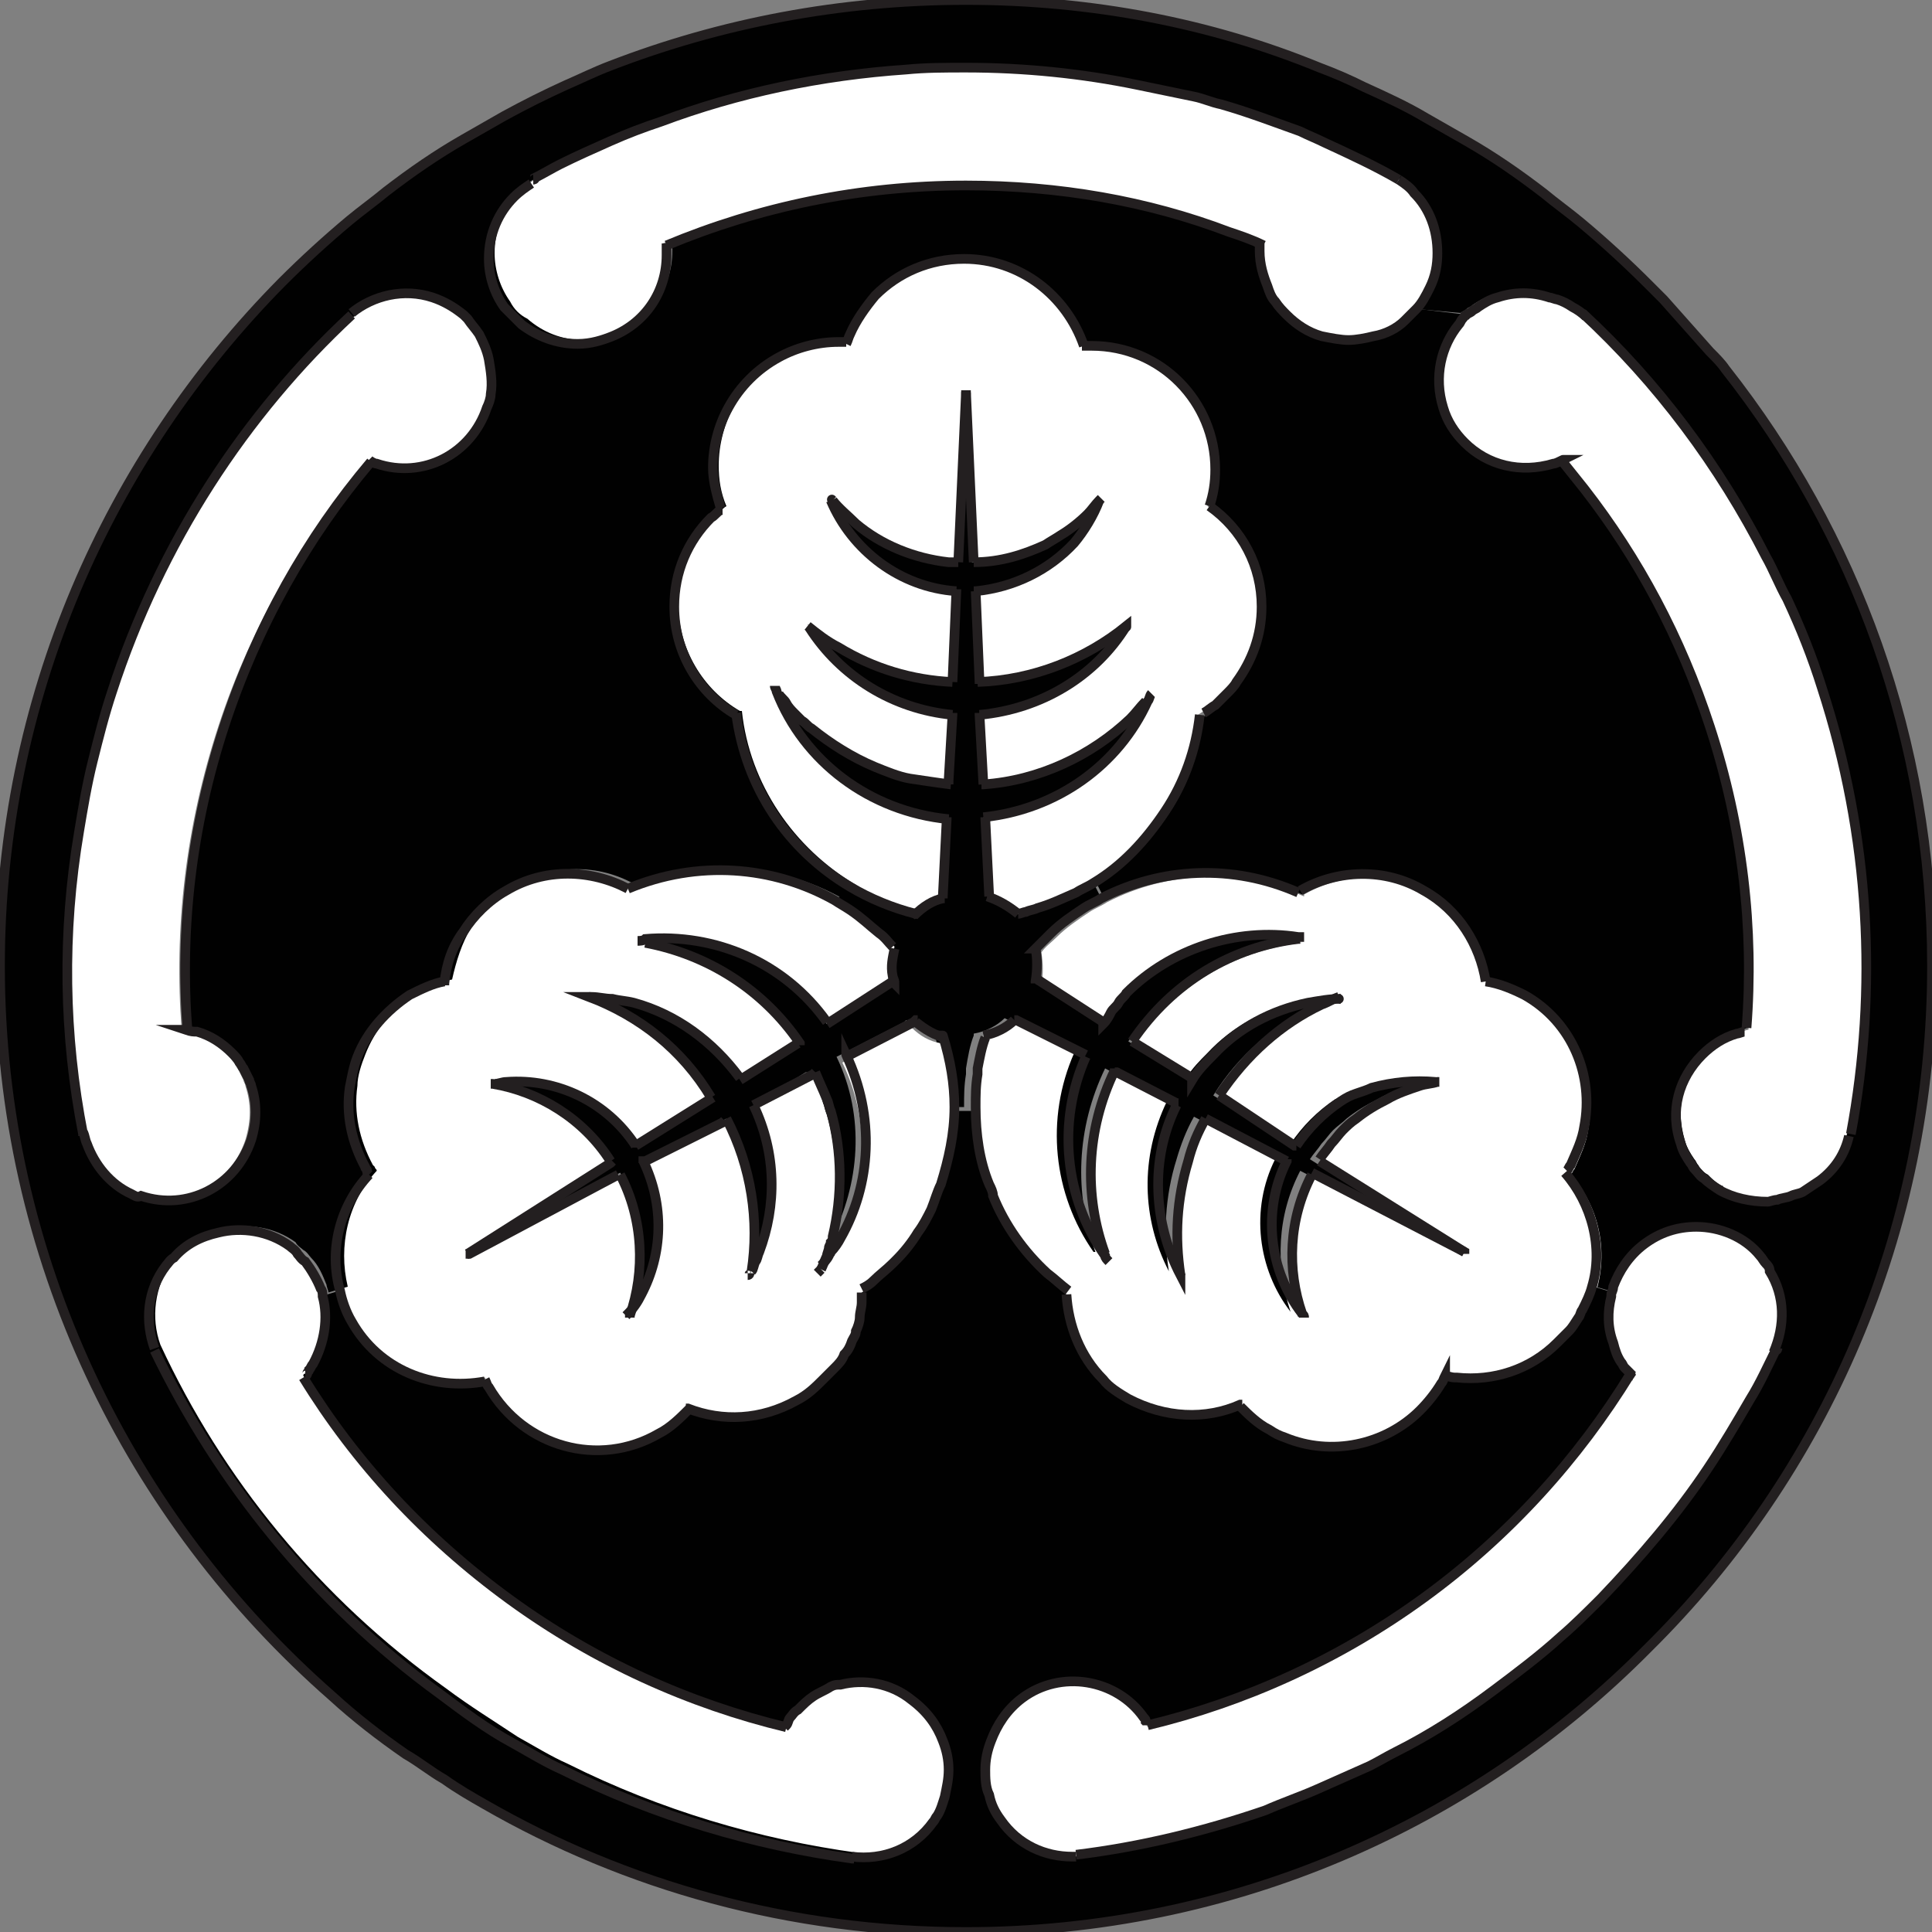 <?xml version="1.0" encoding="utf-8"?>
<!-- Generator: Adobe Illustrator 23.0.3, SVG Export Plug-In . SVG Version: 6.00 Build 0)  -->
<svg version="1.1" id="Layer_1" xmlns="http://www.w3.org/2000/svg" xmlns:xlink="http://www.w3.org/1999/xlink" x="0px" y="0px"
	 viewBox="0 0 100 100" style="enable-background:new 0 0 100 100;" xml:space="preserve">
<rect x="0" y="0" width="100" height="100" fill="#808080" stroke="none"/>
<style type="text/css">
	.st0{fill:#010101;}
	.st1{fill:#FFFFFF;}
	.st2{fill:none;stroke:#231F20;stroke-width:0.5;stroke-miterlimit:10;}
</style>
<g id="XMLID_1_">
	<g>
		<g id="XMLID_2_">
			<g>
				<path class="st0" d="M91.5,62.2c0.2,0,0.4,0,0.5-0.1C91.8,62.1,91.7,62.2,91.5,62.2z"/>
				<path class="st0" d="M91.5,62.2c-0.9,0-1.8-0.2-2.5-0.6C89.7,61.9,90.6,62.2,91.5,62.2z"/>
				<path class="st0" d="M88.6,18.2c0.3,0.3,0.5,0.6,0.8,0.9C89.1,18.8,88.8,18.5,88.6,18.2z"/>
				<path class="st0" d="M88.1,60.9c0.2,0.2,0.5,0.5,0.8,0.6C88.7,61.3,88.4,61.1,88.1,60.9z"/>
				<path class="st0" d="M87.7,60.3c0.1,0.2,0.3,0.4,0.5,0.5C88,60.7,87.8,60.5,87.7,60.3z"/>
				<path class="st0" d="M87,59c0.1,0.4,0.3,0.7,0.5,1C87.3,59.7,87.1,59.4,87,59c-0.6-1.7-0.1-3.4,1.1-4.6
					C86.9,55.6,86.5,57.4,87,59z"/>
				<path class="st0" d="M85.4,14.7c0.3,0.3,0.6,0.6,0.8,0.8C85.9,15.2,85.6,14.9,85.4,14.7z"/>
				<path class="st0" d="M81.8,11.4c1.2,1,2.4,2.1,3.5,3.2C84.2,13.5,83,12.4,81.8,11.4z"/>
				<path class="st0" d="M85.1,64.4c0.8-0.6,1.7-0.9,2.7-0.9c1.2,0,2.5,0.5,3.3,1.5C89.5,63.4,87,63.1,85.1,64.4
					c-0.8,0.6-1.3,1.3-1.6,2.2C83.8,65.7,84.3,65,85.1,64.4z"/>
				<path class="st0" d="M84.4,71.1L84.4,71.1c-2.7,4.4-6.3,8.4-10.7,11.6c-4.4,3.2-9.3,5.4-14.3,6.6c0,0,0,0,0,0
					c5-1.2,9.8-3.4,14.3-6.6C78.1,79.5,81.7,75.5,84.4,71.1z"/>
				<path class="st0" d="M83.5,66.6c-0.1,0.1-0.1,0.3-0.1,0.5c0,0,0-0.1,0-0.1C83.4,66.8,83.4,66.7,83.5,66.6z"/>
				<path class="st0" d="M81.9,67.8c1.2-2.4,0.7-5.2-0.9-7.1c1.4,1.6,2,3.8,1.4,5.9C82.3,67,82.1,67.4,81.9,67.8z"/>
				<path class="st0" d="M80.6,15.4c-0.1,0-0.3-0.1-0.4-0.1C80.3,15.4,80.4,15.4,80.6,15.4z"/>
				<path class="st1" d="M75.9,16.3c0.1-0.1,0.2-0.1,0.3-0.2c0.1-0.1,0.2-0.1,0.3-0.2c0.3-0.2,0.6-0.3,1-0.5
					c0.9-0.3,1.8-0.3,2.7-0.1c0.1,0,0.3,0.1,0.4,0.1c0.3,0.1,0.5,0.2,0.8,0.4c0.2,0.1,0.5,0.3,0.7,0.5l0,0c3.8,3.5,7,7.8,9.4,12.5
					c0.4,0.7,0.7,1.5,1.1,2.2c0.7,1.5,1.3,3,1.8,4.6l0,0c2.5,7.7,2.9,15.6,1.5,23.1h0c-0.2,0.9-0.8,1.7-1.5,2.3c0,0,0,0,0,0
					c-0.3,0.2-0.6,0.4-0.9,0.6c-0.2,0.1-0.4,0.1-0.6,0.2c-0.2,0.1-0.5,0.1-0.7,0.2c-0.2,0-0.4,0-0.5,0.1c-0.9,0-1.8-0.2-2.5-0.6h0
					c-0.3-0.2-0.6-0.4-0.8-0.6c-0.2-0.2-0.3-0.4-0.5-0.5c-0.1-0.1-0.1-0.2-0.2-0.3c-0.2-0.3-0.3-0.6-0.5-1c-0.5-1.7-0.1-3.4,1.1-4.6
					c0.5-0.5,1.1-0.9,1.8-1.1c0.1,0,0.3-0.1,0.4-0.1h0c0,0,0,0,0,0c0.4-5.1-0.2-10.4-1.9-15.6C87,33,84.8,28.9,82,25.3
					c-0.4-0.5-0.8-1-1.2-1.5v0c-0.1,0.1-0.3,0.1-0.4,0.2c-1.7,0.5-3.4,0.1-4.6-1.1c-0.5-0.5-0.9-1.1-1.1-1.8
					c-0.5-1.6-0.1-3.2,0.8-4.3c0.1-0.1,0.1-0.2,0.2-0.3C75.8,16.4,75.8,16.3,75.9,16.3z"/>
				<path class="st0" d="M78.8,51.6c-0.6-0.4-1.3-0.6-2-0.7c0,0,0,0,0,0v0C77.5,51,78.2,51.2,78.8,51.6c2.5,1.4,3.6,4.2,3.1,6.8
					C82.5,55.8,81.3,53,78.8,51.6z"/>
				<path class="st0" d="M76.5,15.8c0.3-0.2,0.6-0.4,1-0.5c0.9-0.3,1.8-0.3,2.7,0c-0.8-0.2-1.8-0.2-2.7,0.1
					C77.2,15.5,76.8,15.6,76.5,15.8z"/>
				<path class="st0" d="M75.9,7.2c1.4,0.8,2.7,1.7,4,2.7C78.6,9,77.3,8.1,75.9,7.2z"/>
				<path class="st0" d="M76.2,16c-0.1,0.1-0.2,0.2-0.3,0.2c0,0,0,0,0,0C76,16.2,76.1,16.1,76.2,16z"/>
				<path class="st0" d="M75.9,16.3c-0.1,0.1-0.2,0.2-0.2,0.2C75.8,16.4,75.8,16.3,75.9,16.3z"/>
				<path class="st0" d="M75.5,16.8c0.1-0.1,0.1-0.2,0.2-0.3C75.6,16.6,75.5,16.7,75.5,16.8z"/>
				<path class="st0" d="M73.8,6c0.7,0.4,1.4,0.8,2.1,1.2C75.2,6.8,74.5,6.4,73.8,6z"/>
				<path class="st0" d="M74.4,13.1c0,0.6-0.1,1.2-0.4,1.8C74.3,14.3,74.4,13.7,74.4,13.1c0-1.2-0.5-2.3-1.2-3.1
					C74,10.8,74.4,11.9,74.4,13.1z"/>
				<path class="st0" d="M74.3,56c-0.3,0.1-0.6,0.1-0.9,0.2C73.7,56.1,74,56.1,74.3,56C74.3,56,74.3,56,74.3,56z"/>
				<path class="st0" d="M73.4,16c-0.1,0.1-0.2,0.2-0.3,0.3C73.2,16.2,73.3,16.1,73.4,16z"/>
				<path class="st0" d="M73.1,16.3c-0.1,0.1-0.2,0.2-0.3,0.3C72.9,16.5,73,16.4,73.1,16.3z"/>
				<path class="st0" d="M72.8,16.6c-0.4,0.4-1,0.7-1.6,0.8C71.8,17.3,72.4,17,72.8,16.6z"/>
				<path class="st0" d="M71.7,56.9c0.5-0.3,1.1-0.5,1.7-0.7C72.9,56.4,72.3,56.6,71.7,56.9z"/>
				<path class="st0" d="M70.2,57.9c-0.2,0.2-0.5,0.4-0.7,0.6C69.7,58.3,69.9,58.1,70.2,57.9z"/>
				<path class="st0" d="M68.3,3.5c0.8,0.3,1.5,0.6,2.3,1C69.8,4.1,69.1,3.8,68.3,3.5z"/>
				<path class="st0" d="M69.3,51.7c-0.3,0.1-0.6,0.2-0.9,0.4C68.7,51.9,69,51.8,69.3,51.7C69.3,51.7,69.3,51.7,69.3,51.7z"/>
				<path class="st0" d="M68.3,60c0.2-0.3,0.4-0.5,0.6-0.8C68.6,59.5,68.5,59.8,68.3,60z"/>
				<path class="st1" d="M68.6,7.4c1.3,0.6,2.6,1.2,3.8,1.9l0,0h0c0.3,0.2,0.6,0.4,0.8,0.7c0.7,0.8,1.2,1.9,1.2,3.1
					c0,0.6-0.1,1.2-0.4,1.8c-0.2,0.4-0.4,0.8-0.7,1.1c-0.1,0.1-0.2,0.2-0.3,0.3c-0.1,0.1-0.2,0.2-0.3,0.3c-0.4,0.4-1,0.7-1.6,0.8
					c-0.4,0.1-0.9,0.2-1.3,0.2s-0.9-0.1-1.4-0.2c-0.7-0.2-1.3-0.6-1.8-1.1c-0.2-0.2-0.4-0.4-0.6-0.7c-0.2-0.2-0.3-0.5-0.4-0.8
					c-0.2-0.5-0.4-1.1-0.4-1.8c0-0.1,0-0.3,0-0.4c0,0,0,0,0,0c0,0,0,0,0,0c-0.6-0.2-1.2-0.5-1.8-0.7c-4.2-1.5-8.8-2.4-13.6-2.4
					c-5.5,0-10.7,1.1-15.5,3.1v0c0,0.2,0,0.3,0,0.5c0,1.9-1.1,3.5-2.8,4.2c-0.5,0.2-1.1,0.4-1.8,0.4c-1.1,0-2.1-0.4-2.9-1
					c-0.3-0.3-0.6-0.6-0.9-0.9c-0.5-0.7-0.8-1.6-0.8-2.5c0-1.3,0.5-2.4,1.3-3.2c0.3-0.3,0.6-0.5,0.9-0.7v0l0,0
					C28.2,9,28.6,8.8,29,8.5c0.8-0.4,1.7-0.8,2.6-1.2c0.9-0.4,1.7-0.7,2.6-1c4-1.5,8.3-2.4,12.7-2.7c1-0.1,2-0.1,3.1-0.1
					c3.1,0,6,0.3,8.9,0.8c1,0.2,1.9,0.4,2.9,0.6c0.5,0.1,0.9,0.3,1.4,0.4c1.4,0.4,2.7,0.9,4.1,1.4C67.7,7,68.1,7.2,68.6,7.4z"/>
				<path class="st0" d="M63.2,5.4c1.4,0.4,2.7,0.9,4.1,1.4C65.9,6.3,64.6,5.8,63.2,5.4z"/>
				<path class="st0" d="M63.9,35.4c-0.1,0.2-0.3,0.4-0.5,0.6C63.6,35.8,63.8,35.6,63.9,35.4z"/>
				<path class="st0" d="M65.2,31.5c0-2.1-1-4-2.6-5.2c0,0,0,0,0,0h0C64.2,27.4,65.3,29.3,65.2,31.5c0,1.4-0.5,2.8-1.3,3.9
					C64.8,34.3,65.2,32.9,65.2,31.5z"/>
				<path class="st0" d="M60.3,42c0.9-1.5,1.6-3.2,1.8-5h0v0C61.9,38.8,61.2,40.5,60.3,42z"/>
				<path class="st0" d="M58.9,4.4c1,0.2,1.9,0.4,2.9,0.6C60.8,4.8,59.9,4.6,58.9,4.4z"/>
				<path class="st0" d="M67.2,46.2c-3.3-1.5-7.1-1.3-10.2,0.3c0,0,0,0,0,0C60.2,45,63.9,44.8,67.2,46.2L67.2,46.2z"/>
				<path class="st0" d="M57.8,55.5l3.2,1.7L57.8,55.5z"/>
				<path class="st0" d="M57,46.5C57,46.6,57,46.6,57,46.5L57,46.5L57,46.5z"/>
				<path class="st0" d="M57,46.5L57,46.5c-0.3,0.2-0.6,0.3-0.9,0.5C56.4,46.9,56.7,46.7,57,46.5z"/>
				<path class="st0" d="M56.6,45.7l0.4,0.8h0L56.6,45.7C56.6,45.7,56.6,45.7,56.6,45.7z"/>
				<path class="st0" d="M56.1,17.9c-0.8-2.6-3.3-4.5-6.2-4.5l-0.1-3.8c0.1,0,0.1,0,0.2,0c4.8,0,9.4,0.8,13.6,2.3
					c0.6,0.2,1.2,0.4,1.8,0.7c0,0,0,0,0,0c0,0.1,0,0.3,0,0.4c0,0.6,0.1,1.2,0.4,1.8c0.1,0.3,0.3,0.5,0.4,0.8
					c0.2,0.2,0.3,0.5,0.6,0.7c0.5,0.5,1.1,0.9,1.8,1.1c0.4,0.1,0.9,0.2,1.4,0.2s0.9-0.1,1.3-0.2c0.6-0.2,1.1-0.5,1.6-0.8
					c0.1-0.1,0.2-0.2,0.3-0.3c0.1-0.1,0.2-0.2,0.3-0.3l2.5,0.3c0,0,0,0,0,0c-0.1,0.1-0.2,0.2-0.2,0.2c-0.1,0.1-0.2,0.2-0.2,0.3
					c-1,1.2-1.3,2.8-0.8,4.3c0.2,0.7,0.6,1.3,1.1,1.8c1.2,1.2,2.9,1.6,4.6,1.1c0.1-0.1,0.3-0.1,0.4-0.2c0.4,0.5,0.8,1,1.2,1.5
					c2.8,3.6,5,7.7,6.5,12.3c1.7,5.2,2.3,10.5,1.9,15.6c0,0,0,0,0,0h0c-0.1,0-0.3,0.1-0.4,0.1c-0.7,0.2-1.3,0.6-1.8,1.1
					c-1.2,1.2-1.6,2.9-1.1,4.6c0.1,0.4,0.3,0.7,0.5,1c0.1,0.1,0.1,0.2,0.2,0.3c0.1,0.2,0.3,0.4,0.5,0.5c0.3,0.3,0.5,0.5,0.8,0.6
					l-1.2,2c-0.9,0-1.8,0.3-2.7,0.9c-0.8,0.6-1.3,1.3-1.6,2.2c-0.1,0.1-0.1,0.2-0.1,0.4l-1-0.3c0.6-2.1,0-4.3-1.4-5.9v0
					c0.1-0.1,0.1-0.2,0.2-0.3c0,0,0,0,0,0c0.4-0.6,0.6-1.3,0.7-2c0.5-2.6-0.6-5.4-3.1-6.8c-0.6-0.4-1.3-0.6-2-0.7v0c0,0,0,0,0,0h0
					c-0.3-1.9-1.4-3.7-3.2-4.7c-2.1-1.2-4.5-1.1-6.4,0l0,0.1c-3.3-1.5-7.1-1.3-10.2,0.3c0,0,0,0,0,0l-0.4-0.8c0,0,0,0,0,0
					c1.5-0.9,2.7-2.2,3.7-3.7c1-1.5,1.6-3.2,1.8-5h0c0.2-0.1,0.4-0.3,0.7-0.5c0.2-0.2,0.4-0.4,0.6-0.6c0.2-0.2,0.4-0.4,0.5-0.6
					c0,0,0,0,0,0c0.8-1.1,1.3-2.4,1.3-3.9c0-2.1-1-4-2.6-5.2c0.2-0.6,0.3-1.3,0.3-1.9c0-3.6-2.9-6.4-6.4-6.4
					C56.4,17.9,56.2,17.9,56.1,17.9z"/>
				<path class="st0" d="M56.1,17.9c0.1,0,0.3,0,0.4,0c3.6,0,6.4,2.9,6.4,6.4c0,0.7-0.1,1.3-0.3,1.9h0v0c0.2-0.6,0.3-1.2,0.3-1.9
					c0-3.6-2.9-6.4-6.4-6.4C56.3,17.9,56.2,17.9,56.1,17.9C56.1,17.9,56,17.9,56.1,17.9C56.1,17.9,56.1,17.9,56.1,17.9z"/>
				<path class="st0" d="M59.2,88.9c-1.5-2-4.3-2.5-6.3-1c-0.8,0.6-1.3,1.3-1.6,2.1c0.3-0.8,0.8-1.6,1.6-2.2
					C54.9,86.4,57.7,86.9,59.2,88.9c0.1,0,0.1,0.1,0.1,0.2C59.3,89,59.2,89,59.2,88.9z"/>
				<path class="st0" d="M54.4,48.3c0.5-0.5,1.1-0.9,1.7-1.3C55.5,47.4,55,47.9,54.4,48.3z"/>
				<path class="st0" d="M50,3.5c3,0,6,0.3,8.9,0.9C56,3.8,53,3.5,50,3.5c-1,0-2.1,0-3.1,0.1C47.9,3.6,49,3.5,50,3.5z"/>
				<path class="st1" d="M51.8,94.3c-0.3-0.4-0.5-0.9-0.6-1.3C51,92.5,51,92,51,91.6c0-0.5,0.1-1,0.3-1.5c0.3-0.8,0.8-1.6,1.6-2.1
					c2-1.5,4.9-1,6.3,1c0,0.1,0.1,0.1,0.1,0.2c0,0.1,0.1,0.1,0.1,0.2c0,0,0,0,0,0c5-1.2,9.8-3.4,14.3-6.6c4.4-3.2,8-7.2,10.7-11.6
					l0,0c-0.1-0.1-0.2-0.2-0.3-0.4c-0.1-0.1-0.1-0.2-0.2-0.3c-0.2-0.3-0.3-0.6-0.4-1c-0.3-0.8-0.3-1.6-0.1-2.4
					c0-0.2,0.1-0.3,0.1-0.5c0.3-0.8,0.8-1.6,1.6-2.1c1.9-1.4,4.4-1.1,6,0.6c0.1,0.1,0.2,0.3,0.3,0.4c0.1,0.1,0.2,0.2,0.2,0.4
					c0.8,1.3,0.8,2.9,0.3,4.2l0,0c-0.4,0.8-0.8,1.7-1.3,2.5c-0.7,1.2-1.4,2.4-2.2,3.6c-1.6,2.4-3.5,4.6-5.5,6.7
					c-0.7,0.7-1.4,1.4-2.1,2c-1.1,1-2.3,1.9-3.5,2.8c-1.6,1.2-3.3,2.3-5.1,3.2c-0.4,0.2-0.9,0.5-1.3,0.7c-0.9,0.4-1.8,0.8-2.7,1.2
					c-0.9,0.4-1.8,0.7-2.7,1.1c-3.2,1.1-6.5,1.9-9.8,2.3l-0.2,0C54.1,96.1,52.7,95.5,51.8,94.3z"/>
				<path class="st0" d="M50.5,30.6c2-0.1,3.8-1.1,5.1-2.5C54.3,29.5,52.5,30.5,50.5,30.6L50.5,30.6z"/>
				<path class="st0" d="M50.4,57.3c0-0.6,0-1.1,0.1-1.7C50.5,56.2,50.4,56.7,50.4,57.3L50.4,57.3z"/>
				<path class="st1" d="M50.4,57.3c0-0.6,0-1.1,0.1-1.7c0-0.1,0-0.2,0-0.3c0.1-0.6,0.2-1.1,0.4-1.7v-0.1c0.6-0.1,1.1-0.4,1.6-0.8
					l0,0l3.6,1.9c-1.6,3.5-1.1,7.4,1,10.3l0.1,0c-1.1-3-1-6.4,0.5-9.5l0,0h0l3.2,1.7c-1.4,2.9-1.3,6.1,0.1,8.8c0,0,0,0,0,0
					c0,0,0,0,0,0c-0.3-1.9-0.2-3.9,0.4-5.8c0.2-0.8,0.5-1.5,0.9-2.2l4.2,2.2c-1.3,2.6-0.9,5.7,0.8,7.9c0,0,0,0,0,0
					c-0.8-2.3-0.7-4.9,0.5-7.3l7.9,4.1l-7.4-4.7l0,0v0c0.2-0.3,0.4-0.5,0.6-0.8c0.2-0.2,0.4-0.5,0.6-0.7c0.2-0.2,0.4-0.4,0.7-0.6
					c0.5-0.4,1-0.7,1.6-1s1.1-0.5,1.7-0.7c0.3-0.1,0.6-0.1,0.9-0.2c0,0,0,0,0,0c0,0,0,0,0,0c-1.1-0.2-2.3-0.1-3.3,0.3
					c-0.3,0.1-0.6,0.2-0.8,0.3s-0.5,0.3-0.8,0.4c-0.9,0.6-1.7,1.3-2.3,2.3c0,0,0,0,0,0l-4-2.5l0,0c0,0,0,0,0,0
					c1.4-2.1,3.2-3.7,5.3-4.7c0.3-0.1,0.6-0.3,0.9-0.4v0c-0.6,0-1.1,0.1-1.7,0.2c-1.8,0.4-3.5,1.3-4.9,2.7c-0.4,0.4-0.8,0.8-1.1,1.3
					c0,0,0,0,0,0v0l-3-1.9l0,0c2-3,5.2-4.9,8.7-5.3v0c0,0,0,0-0.1,0c0,0,0,0,0.1,0c-3.2-0.5-6.5,0.6-8.9,2.9
					c-0.2,0.1-0.3,0.3-0.4,0.5c-0.1,0.1-0.3,0.3-0.4,0.5c0,0,0,0,0,0c-0.1,0.2-0.3,0.3-0.4,0.5h0l-3.4-2.2c0.1-0.6,0.1-1.1,0-1.7
					c0.2-0.3,0.5-0.5,0.8-0.8c0.5-0.5,1.1-0.9,1.7-1.3c0,0,0,0,0,0c0.3-0.2,0.6-0.3,0.9-0.5c0,0,0,0,0,0c3.1-1.6,6.8-1.8,10.2-0.3
					l0,0l0-0.1c1.9-1.1,4.4-1.2,6.4,0c1.8,1,2.9,2.8,3.2,4.7h0c0.7,0.1,1.3,0.4,2,0.7c2.5,1.4,3.6,4.2,3.1,6.8
					c-0.1,0.7-0.4,1.3-0.7,2c0,0,0,0,0,0c-0.1,0.1-0.1,0.2-0.2,0.3v0c1.7,1.9,2.1,4.7,0.9,7.1c-0.1,0.1-0.1,0.3-0.2,0.4v0
					c-0.2,0.3-0.3,0.5-0.5,0.7c-0.2,0.2-0.4,0.4-0.6,0.6c-1.4,1.4-3.3,2-5.2,1.8c0,0-0.1,0-0.1,0c-0.2,0-0.4-0.1-0.6-0.1v0
					c-0.1,0.1-0.1,0.2-0.2,0.4c-0.3,0.5-0.7,1-1.1,1.4c-1.8,1.8-4.6,2.4-7,1.4c0,0,0,0,0,0c-0.3-0.1-0.5-0.2-0.8-0.4
					c-0.6-0.3-1.1-0.8-1.5-1.2c-1.8,0.8-3.9,0.7-5.8-0.3c-0.5-0.3-1-0.6-1.3-1c-1.2-1.2-1.8-2.8-1.9-4.4l0,0v0
					c-0.4-0.3-0.8-0.6-1.1-0.9c-1.2-1.1-2.1-2.5-2.8-4c-0.1-0.2-0.2-0.4-0.2-0.6C50.7,60.1,50.4,58.7,50.4,57.3L50.4,57.3L50.4,57.3
					L50.4,57.3z"/>
				<path class="st0" d="M49.9,13.4c2.9,0,5.3,1.9,6.2,4.5c0,0,0,0,0,0C55.2,15.3,52.8,13.4,49.9,13.4c-1.8,0-3.4,0.8-4.6,1.9
					C46.5,14.1,48.1,13.4,49.9,13.4z"/>
				<path class="st0" d="M49.4,57.3c0,1.4-0.3,2.7-0.7,4C49.1,60,49.4,58.7,49.4,57.3L49.4,57.3z"/>
				<path class="st0" d="M48.5,94c0.2-0.3,0.3-0.6,0.4-1C48.8,93.3,48.7,93.7,48.5,94z"/>
				<path class="st0" d="M48.1,62.6L48.1,62.6C48.1,62.6,48.1,62.6,48.1,62.6z"/>
				<path class="st0" d="M47.4,63.8c-0.3,0.5-0.7,1-1.1,1.4C46.7,64.8,47.1,64.3,47.4,63.8z"/>
				<polygon class="st0" points="46.2,50.8 42.8,53 42.8,53 42.8,53 				"/>
				<path class="st0" d="M47.1,40.3c-0.6-0.1-1.3-0.4-1.8-0.6C45.8,39.9,46.5,40.1,47.1,40.3z"/>
				<path class="st0" d="M48.2,94.3c-1,1.4-2.6,2-4.2,1.8l0,0C45.7,96.3,47.2,95.6,48.2,94.3z"/>
				<path class="st0" d="M44.6,67.3c0,0.3-0.1,0.5-0.1,0.8C44.5,67.9,44.6,67.6,44.6,67.3z"/>
				<path class="st0" d="M44.5,68.1c0,0.2-0.1,0.5-0.2,0.7C44.4,68.6,44.4,68.4,44.5,68.1z"/>
				<path class="st1" d="M11.2,63.8c1.2-0.3,2.6-0.1,3.7,0.7h0c0.1,0.1,0.3,0.2,0.4,0.4c0.1,0.1,0.2,0.3,0.4,0.4
					c0.3,0.4,0.6,0.9,0.8,1.4c0.5,1.3,0.4,2.7-0.4,3.9c-0.1,0.1-0.1,0.2-0.2,0.3c0,0.1-0.1,0.1-0.1,0.2c-0.1,0.1-0.1,0.1-0.1,0.1
					c0,0,0,0,0,0c0,0,0,0,0,0v0c2.7,4.4,6.3,8.3,10.7,11.5c4.4,3.2,9.3,5.4,14.3,6.6c0,0,0,0,0,0c0.1-0.1,0.1-0.3,0.2-0.4
					c0.1-0.1,0.2-0.3,0.4-0.4c0.3-0.3,0.5-0.5,0.8-0.7c0,0,0,0,0,0c0.3-0.2,0.6-0.3,0.9-0.5c0.2-0.1,0.3-0.1,0.5-0.1
					c1.2-0.3,2.6-0.1,3.7,0.8c0.8,0.6,1.3,1.3,1.6,2.1c0.2,0.5,0.3,1,0.3,1.5c0,0.5-0.1,0.9-0.2,1.4c-0.1,0.3-0.3,0.7-0.4,1
					c-0.1,0.1-0.1,0.2-0.2,0.3c-1,1.3-2.6,2-4.1,1.8l0,0v0c-5.1-0.7-10.2-2.2-15-4.6c-0.9-0.4-1.7-0.9-2.6-1.4
					c-1.3-0.8-2.5-1.6-3.7-2.5c-6.6-4.8-11.5-11-14.8-17.8l0,0c-0.5-1.4-0.4-3,0.6-4.3c0.1-0.1,0.2-0.3,0.4-0.4
					C9.6,64.5,10.4,64,11.2,63.8z"/>
				<path class="st0" d="M45.2,39.7c-1.2-0.5-2.3-1.2-3.3-2C42.9,38.5,44,39.2,45.2,39.7z"/>
				<path class="st0" d="M43.4,17.8c-1.1,0-2.2,0.3-3.1,0.8C41.2,18.1,42.3,17.8,43.4,17.8c0.2,0,0.3,0,0.4,0c0,0,0,0,0,0l0,0
					C43.7,17.8,43.5,17.8,43.4,17.8z"/>
				<path class="st0" d="M43.3,46.7L44,46L43.3,46.7z"/>
				<path class="st0" d="M42.8,71.4c0.2-0.2,0.4-0.4,0.6-0.6C43.1,71,43,71.2,42.8,71.4z"/>
				<path class="st0" d="M43.1,63.9c0,0.1,0,0.2-0.1,0.3C43,64.1,43.1,64,43.1,63.9z"/>
				<path class="st0" d="M42.8,64.9c0-0.1,0.1-0.3,0.1-0.4C42.9,64.6,42.8,64.8,42.8,64.9z"/>
				<path class="st0" d="M42.8,64.9c-0.1,0.2-0.2,0.5-0.3,0.7h0C42.6,65.4,42.7,65.2,42.8,64.9z"/>
				<path class="st0" d="M41.8,32.4c0.5,0.4,1.1,0.8,1.6,1.1C42.9,33.3,42.4,32.9,41.8,32.4C41.8,32.5,41.8,32.4,41.8,32.4z"/>
				<path class="st0" d="M42,37.6c-0.2-0.1-0.3-0.3-0.5-0.4C41.6,37.3,41.8,37.5,42,37.6z"/>
				<path class="st0" d="M41,36.7c0.1,0.2,0.3,0.3,0.4,0.4C41.3,37,41.2,36.9,41,36.7z"/>
				<path class="st0" d="M40.6,36.3c0.1,0.2,0.3,0.3,0.4,0.5C40.9,36.6,40.7,36.4,40.6,36.3z"/>
				<polygon class="st0" points="40.2,35.7 40.2,35.8 40.2,35.7 				"/>
				<path class="st0" d="M39,57.2c1.2,2.5,1.2,5.2,0.3,7.6C40.2,62.4,40.2,59.7,39,57.2L39,57.2z"/>
				<path class="st0" d="M39.3,64.8L39.3,64.8C39.3,64.8,39.3,64.8,39.3,64.8z"/>
				<path class="st0" d="M39.1,65.3C39.1,65.4,39.1,65.4,39.1,65.3C39.1,65.4,39.1,65.4,39.1,65.3z"/>
				<path class="st1" d="M49.1,40.6c-0.7-0.1-1.4-0.1-2-0.3c-0.6-0.2-1.3-0.4-1.8-0.6c-1.2-0.5-2.3-1.2-3.3-2
					c-0.2-0.1-0.3-0.3-0.5-0.4c-0.1-0.1-0.3-0.3-0.4-0.4c0,0,0,0,0,0c-0.1-0.1-0.3-0.3-0.4-0.5c-0.1-0.2-0.3-0.3-0.4-0.5v0h0l0,0
					c1.4,3.6,4.8,6.2,8.8,6.6v0l-0.2,4c-0.6,0.2-1.1,0.5-1.5,0.9C46.2,47,45,46.5,44,45.9l0,0c-3.2-1.9-5.4-5.1-5.9-9L38,37
					c-1.9-1.1-3.2-3.2-3.2-5.6c0-1.8,0.8-3.5,2-4.6c0.2-0.1,0.3-0.3,0.5-0.4c0,0,0,0,0,0v0c-0.2-0.7-0.4-1.4-0.4-2.1
					c0-1.1,0.3-2.2,0.8-3.1c0.6-1.1,1.5-2,2.6-2.6c0.9-0.5,2-0.8,3.1-0.8c0.1,0,0.3,0,0.4,0l0,0c0,0,0,0,0,0h0c0,0,0,0,0,0
					c0.1-0.2,0.1-0.3,0.2-0.5c0.3-0.7,0.8-1.4,1.3-2c1.2-1.2,2.8-1.9,4.6-1.9c2.9,0,5.3,1.9,6.1,4.5c0,0,0,0,0,0c0.1,0,0.3,0,0.4,0
					c3.6,0,6.4,2.9,6.4,6.4c0,0.7-0.1,1.3-0.3,1.9v0c0,0,0,0,0,0c1.6,1.2,2.6,3,2.6,5.2c0,1.4-0.5,2.8-1.3,3.9c0,0,0,0,0,0
					c-0.2,0.2-0.3,0.4-0.5,0.6c-0.2,0.2-0.4,0.4-0.6,0.6c-0.2,0.2-0.4,0.3-0.7,0.5h0v0h0c-0.2,1.8-0.8,3.6-1.8,5
					c-0.9,1.5-2.2,2.7-3.7,3.7c0,0,0,0,0,0c-0.3,0.2-0.6,0.3-0.9,0.5c-0.6,0.3-1.3,0.6-2,0.8c-0.2,0.1-0.4,0.1-0.6,0.2
					c-0.1,0.1-0.3,0.1-0.4,0.1l-0.1,0c-0.4-0.4-0.9-0.7-1.5-0.9L51,42.4c3.8-0.4,6.9-2.7,8.5-6l-0.1,0c-0.3,0.3-0.5,0.6-0.8,0.9
					c-2,1.9-4.7,3.2-7.6,3.4v-0.1L50.7,37c3.2-0.2,5.9-2,7.5-4.5c-2.1,1.7-4.7,2.7-7.6,2.9l-0.2-4.7c2-0.1,3.8-1.1,5.1-2.5
					c0.6-0.6,1-1.4,1.3-2.2c-0.2,0.2-0.4,0.5-0.6,0.7c-0.4,0.4-0.9,0.8-1.4,1.1c-0.3,0.2-0.5,0.3-0.8,0.5c-1.1,0.5-2.3,0.9-3.7,0.9
					L50,20.3l-0.4,8.8l-0.5,0c-1.8-0.2-3.5-0.9-4.8-2c-0.4-0.4-0.9-0.8-1.2-1.2c1,2.6,3.5,4.5,6.5,4.7l-0.2,4.7v0h0
					c-2.1-0.1-4.1-0.7-5.9-1.8c-0.6-0.3-1.1-0.7-1.6-1.1c0,0,0,0,0,0c1.6,2.5,4.3,4.2,7.4,4.5l-0.1,3.5V40.6L49.1,40.6z"/>
				<path class="st0" d="M33.4,60.1c1.1,2.3,1,4.8-0.1,6.9C34.4,64.9,34.5,62.4,33.4,60.1L33.4,60.1z"/>
				<path class="st0" d="M43.3,46.7c-3.2-1.8-7.1-2.1-10.7-0.6v0c0,0,0,0,0,0C36.1,44.5,40.1,44.9,43.3,46.7L43.3,46.7z"/>
				<path class="st0" d="M33.2,67c-0.2,0.4-0.4,0.7-0.7,1C32.8,67.7,33,67.4,33.2,67z"/>
				<path class="st0" d="M31.6,7.3c0.9-0.4,1.7-0.7,2.6-1C33.3,6.6,32.4,7,31.6,7.3z"/>
				<path class="st0" d="M31.7,51.7c0.4,0.1,0.7,0.1,1.1,0.2C32.5,51.9,32.1,51.8,31.7,51.7z"/>
				<polygon class="st0" points="32,60.8 24.2,64.9 24.3,64.9 				"/>
				<path class="st0" d="M49,42.4L49,42.4c-4-0.4-7.4-3-8.8-6.6c0.1,0.2,0.3,0.3,0.4,0.5c0.1,0.2,0.3,0.3,0.4,0.5c0,0,0,0,0,0
					c0.1,0.1,0.3,0.3,0.4,0.4c0.1,0.1,0.3,0.3,0.5,0.4c1,0.8,2.1,1.6,3.3,2c0.6,0.3,1.2,0.5,1.8,0.6c0.7,0.2,1.3,0.3,2,0.3v0v-0.2
					l0.2-3.5v0h0c-3.1-0.3-5.8-2-7.4-4.5c0.5,0.4,1.1,0.8,1.6,1.1c1.8,1,3.7,1.6,5.9,1.8h0v0l0.2-4.7c-2.9-0.2-5.4-2.1-6.5-4.7
					c0.4,0.4,0.8,0.8,1.2,1.2c1.3,1.1,3,1.8,4.8,2l0.5,0l0.4-8.8l0.4,8.9v0c1.3-0.1,2.5-0.4,3.7-0.9c0.3-0.1,0.6-0.3,0.8-0.5
					c0.5-0.3,1-0.7,1.4-1.1c0.2-0.2,0.4-0.4,0.6-0.7c-0.3,0.8-0.8,1.6-1.3,2.2c-1.3,1.4-3.1,2.3-5.1,2.5v0l0.2,4.7
					c2.9-0.1,5.5-1.2,7.6-2.9c-1.6,2.5-4.4,4.3-7.5,4.5l0.2,3.6v0.1c3-0.2,5.6-1.5,7.6-3.4c0.3-0.3,0.6-0.6,0.8-0.9l0.1,0
					c-1.5,3.3-4.7,5.6-8.5,6l0.2,4.1v0h0c0.6,0.2,1.1,0.5,1.5,0.9l0,0l0.1,0c0.1,0,0.3-0.1,0.4-0.1c0.2,0,0.4-0.1,0.6-0.2
					c0.7-0.2,1.3-0.5,2-0.8c0.3-0.1,0.6-0.3,0.9-0.5l0.4,0.8c-0.3,0.2-0.6,0.3-0.9,0.5c0,0,0,0,0,0c-0.6,0.4-1.2,0.8-1.7,1.3
					c-0.3,0.2-0.5,0.5-0.8,0.8c0,0,0,0,0,0c0.1,0.5,0.1,1.1,0,1.7c0,0,0,0,0,0l3.4,2.2c0,0,0,0,0,0h0v0c0.1-0.2,0.2-0.3,0.4-0.5
					c0,0,0,0,0,0c0.1-0.2,0.3-0.3,0.4-0.5c0.1-0.2,0.3-0.3,0.4-0.5c2.3-2.3,5.6-3.3,8.8-2.9c0,0,0,0,0.1,0v0
					c-3.4,0.4-6.6,2.3-8.7,5.3l0,0l3,1.9v0c0,0,0,0,0,0c0.3-0.5,0.7-0.9,1.1-1.3c1.3-1.4,3-2.3,4.9-2.7c0.5-0.1,1.1-0.2,1.6-0.2
					c-0.3,0.1-0.6,0.2-0.9,0.4c-2.1,1-4,2.6-5.3,4.7c0,0,0,0,0,0l0,0l4,2.5c0,0,0,0,0,0c0.6-0.9,1.4-1.7,2.3-2.3
					c0.3-0.1,0.5-0.3,0.8-0.4s0.6-0.2,0.8-0.3c0.7-0.2,1.5-0.3,2.2-0.3c0.3,0,0.7,0,1,0.1c-0.3,0.1-0.6,0.1-0.9,0.2
					c-0.6,0.2-1.2,0.4-1.7,0.7c-0.6,0.3-1.1,0.6-1.6,1c-0.2,0.2-0.5,0.4-0.7,0.6c-0.2,0.2-0.4,0.5-0.6,0.7c-0.2,0.3-0.4,0.5-0.6,0.8
					v0l0,0l7.4,4.7l-7.9-4.1c-1.2,2.3-1.3,4.9-0.5,7.3c0,0,0,0,0,0c-1.7-2.2-2.1-5.3-0.8-7.9h0l-4.2-2.2h0c-0.4,0.7-0.7,1.5-0.9,2.2
					c-0.6,1.9-0.7,3.9-0.4,5.8c-1.4-2.7-1.5-5.9-0.1-8.8l-3.2-1.7h0l0,0c-1.5,3.1-1.6,6.5-0.5,9.5l-0.1,0c-2.1-3-2.5-6.9-1-10.3v0
					l-3.6-1.8l0,0h0c-0.4,0.4-1,0.7-1.6,0.8v0v0.1c-0.2,0.5-0.3,1.1-0.4,1.7c0,0.1,0,0.2,0,0.3c-0.1,0.6-0.1,1.1-0.1,1.7l-1,0
					c0-1.2-0.2-2.5-0.5-3.7v0c-0.5-0.1-1-0.4-1.5-0.8l0,0h0l-0.1,0.1l-3.5,1.8v0c1.5,3.1,1.2,6.6-0.3,9.5c-0.1,0.2-0.3,0.5-0.5,0.7
					c0,0,0,0,0,0c0,0.1-0.1,0.1-0.1,0.2c-0.1,0.2-0.3,0.4-0.4,0.5c0.1-0.2,0.2-0.5,0.3-0.7c0.1-0.1,0.1-0.3,0.1-0.4
					c0-0.1,0.1-0.2,0.1-0.3c0-0.1,0.1-0.2,0.1-0.3c0.5-2.1,0.5-4.3-0.1-6.5c-0.1-0.2-0.1-0.4-0.2-0.6c-0.1-0.4-0.3-0.9-0.5-1.3
					c0,0,0,0,0,0h0l0,0l-0.1,0L39,57.2v0h0c1.2,2.5,1.2,5.2,0.3,7.6c0,0,0,0,0,0c-0.1,0.2-0.1,0.4-0.2,0.5c0,0,0,0,0,0
					c-0.1,0.2-0.1,0.4-0.2,0.5c0.4-2.6,0-5.4-1.3-7.9l0,0l-0.2,0.1l-2.6,1.3l-1.4,0.7h0c1.1,2.3,1,4.8-0.1,6.9
					c-0.2,0.4-0.4,0.7-0.7,1c0.8-2.3,0.7-4.9-0.5-7.2h0v0l0,0h0l-7.8,4l7.4-4.7l0,0h0l0,0c-1.4-2.2-3.6-3.6-6-4c0.2,0,0.4,0,0.5-0.1
					c2.6-0.2,5.2,1,6.7,3.3l0,0l4-2.5l0,0c-1.5-2.4-3.8-4.2-6.3-5.1c0.4,0,0.7,0.1,1.1,0.1c0,0,0,0,0,0c0.4,0.1,0.7,0.1,1.1,0.2
					c2.2,0.6,4.1,2,5.5,3.9l3-1.9l0,0c-1.9-2.8-4.8-4.6-8-5.2l0-0.1c3.6-0.3,7.2,1.2,9.4,4.3v0h0l3.4-2.2l0,0c0-0.1,0-0.3-0.1-0.4
					c0,0,0,0,0,0c-0.1-0.5,0-0.9,0.1-1.4L46.2,49c-0.2-0.2-0.4-0.5-0.7-0.7c-0.5-0.4-0.9-0.8-1.5-1.2c-0.3-0.2-0.5-0.3-0.8-0.5
					L44,46l0,0c1,0.6,2.2,1.1,3.4,1.3c0.4-0.4,0.9-0.7,1.5-0.9L49,42.4z"/>
				<path class="st0" d="M30.6,51.6c0.4,0,0.7,0.1,1.1,0.1C31.4,51.7,31,51.6,30.6,51.6C30.6,51.6,30.6,51.6,30.6,51.6z"/>
				<path class="st0" d="M29.4,4.4c0.7-0.3,1.5-0.7,2.3-1C30.9,3.8,30.2,4.1,29.4,4.4z"/>
				<path class="st0" d="M27.8,9.2L27.8,9.2c-0.3,0.2-0.6,0.4-0.9,0.7C27.1,9.7,27.4,9.4,27.8,9.2z"/>
				<path class="st0" d="M32.9,59.3c-1.5-2.3-4.1-3.5-6.7-3.3C28.8,55.8,31.4,57,32.9,59.3L32.9,59.3z"/>
				<path class="st1" d="M49.4,57.3c0,1.4-0.3,2.7-0.7,4c-0.2,0.4-0.3,0.8-0.5,1.3l0,0c-0.2,0.4-0.4,0.8-0.7,1.2
					c-0.3,0.5-0.7,1-1.1,1.4c-0.1,0.1-0.1,0.1-0.2,0.2c-0.3,0.3-0.7,0.6-1,0.9c-0.2,0.2-0.4,0.3-0.6,0.4c0,0,0,0,0,0l0.1,0.1
					c0,0.1,0,0.3,0,0.4c0,0,0,0,0,0.1c0,0.3-0.1,0.5-0.1,0.8c-0.1,0.2-0.1,0.5-0.2,0.7c0,0.2-0.1,0.3-0.2,0.5
					c-0.1,0.3-0.2,0.5-0.4,0.7c-0.1,0.3-0.3,0.5-0.5,0.7c-0.2,0.2-0.4,0.4-0.6,0.6c-0.4,0.4-0.8,0.8-1.4,1.1c0,0,0,0,0,0
					c-1.8,1-3.9,1.1-5.6,0.4c-0.5,0.5-1,1-1.6,1.3c-3.1,1.8-7,0.7-8.8-2.4c-0.1-0.1-0.1-0.2-0.2-0.4c-2.6,0.5-5.4-0.6-6.9-3.1
					c-0.3-0.5-0.5-1.1-0.6-1.6c-0.6-2.1,0-4.4,1.5-6c0-0.1-0.1-0.1-0.1-0.2c0-0.1-0.1-0.1-0.1-0.2c-0.7-1.3-1-2.7-0.8-4.1
					c0.1-0.5,0.2-1.1,0.4-1.6c0.5-1.3,1.5-2.4,2.7-3.1c0.6-0.3,1.2-0.6,1.8-0.7c0,0,0,0,0,0v0c0.1-1,0.4-1.9,1-2.7
					c0.5-0.8,1.3-1.6,2.2-2.1c2-1.2,4.4-1.1,6.3-0.1l0,0.1v0c3.5-1.6,7.5-1.2,10.7,0.6l0,0c0.3,0.1,0.5,0.3,0.8,0.5
					c0.5,0.4,1,0.8,1.5,1.2c0.2,0.2,0.5,0.4,0.7,0.7l0.1,0.1c-0.1,0.4-0.2,0.9-0.1,1.4c0,0,0,0,0,0c0,0.1,0,0.3,0.1,0.4L42.8,53
					c-2.2-3.1-5.8-4.6-9.4-4.3l0,0.1c3.2,0.6,6.1,2.4,8,5.2l0,0l-3,1.9c-1.3-2-3.3-3.3-5.5-3.9c-0.4-0.1-0.7-0.2-1.1-0.2
					c0,0,0,0,0,0c-0.4-0.1-0.7-0.1-1.1-0.1c0,0,0,0,0,0c0,0,0,0-0.1,0c2.5,1,4.8,2.7,6.3,5.2l-4,2.5c-1.5-2.3-4.1-3.5-6.7-3.3
					c-0.2,0-0.4,0-0.5,0.1c0,0,0,0-0.1,0c2.4,0.4,4.7,1.8,6.1,4l0,0l-7.5,4.7h0l7.8-4.1h0l0,0c1.2,2.3,1.3,4.9,0.5,7.3c0,0,0,0,0,0
					c0.3-0.3,0.5-0.7,0.7-1c1.1-2.1,1.3-4.6,0.1-6.9l1.4-0.7l2.6-1.3l0.2-0.1l0,0c1.3,2.5,1.7,5.3,1.3,7.9c0.1-0.2,0.2-0.3,0.2-0.5
					c0,0,0,0,0,0c0.1-0.2,0.1-0.4,0.2-0.5l0,0c0.9-2.4,0.9-5.1-0.3-7.6l3.1-1.6l0.1,0l0,0c0,0,0,0,0,0l0,0c0.2,0.4,0.4,0.8,0.5,1.3
					c0.1,0.2,0.1,0.4,0.2,0.6c0.6,2.1,0.6,4.4,0.1,6.5c0,0.1-0.1,0.2-0.1,0.3c0,0.1-0.1,0.2-0.1,0.3c-0.1,0.1-0.1,0.3-0.1,0.4
					c-0.1,0.2-0.2,0.5-0.3,0.7h0c0.1-0.2,0.3-0.4,0.4-0.5c0-0.1,0.1-0.1,0.1-0.2c0,0,0,0,0,0c0.2-0.2,0.3-0.5,0.5-0.7
					c1.6-2.9,1.8-6.4,0.3-9.5l3.5-1.8l0.1,0h0c0.4,0.4,0.9,0.7,1.5,0.8C49.3,54.8,49.4,56.1,49.4,57.3L49.4,57.3L49.4,57.3
					L49.4,57.3z"/>
				<path class="st0" d="M24.1,7.2c0.7-0.4,1.4-0.8,2.1-1.2C25.4,6.4,24.7,6.8,24.1,7.2z"/>
				<path class="st0" d="M23.1,50.9L23.1,50.9C23,51,23,51,23.1,50.9c-0.6,0.2-1.3,0.4-1.8,0.8c-1.3,0.7-2.2,1.8-2.7,3.1
					c0.5-1.3,1.5-2.4,2.7-3.2C21.8,51.3,22.4,51.1,23.1,50.9z"/>
				<path class="st0" d="M20.1,9.9c1.3-1,2.6-1.9,4-2.7C22.7,8.1,21.4,9,20.1,9.9z"/>
				<polygon class="st0" points="19.2,23.9 19.2,23.9 19.2,23.9 				"/>
				<path class="st0" d="M49.1,91.6c0-0.5-0.1-1-0.3-1.5c-0.3-0.8-0.8-1.6-1.6-2.2c-1.1-0.8-2.5-1-3.7-0.7c-0.2,0-0.3,0.1-0.5,0.1
					c-0.3,0.1-0.6,0.3-0.9,0.5c0,0,0,0,0,0c-0.3,0.2-0.6,0.4-0.8,0.7c-0.1,0.1-0.2,0.3-0.4,0.4c-0.1,0.1-0.2,0.2-0.2,0.4
					c-5-1.2-9.9-3.4-14.3-6.6c-4.4-3.2-8-7.1-10.7-11.5c0,0,0.1-0.1,0.1-0.1c0.1-0.1,0.1-0.1,0.1-0.2c0.1-0.1,0.1-0.2,0.2-0.3
					c0.7-1.1,0.8-2.3,0.5-3.5l1-0.3c0.1,0.5,0.4,1.1,0.6,1.6c1.4,2.5,4.2,3.6,6.9,3.1c0.1,0.1,0.1,0.2,0.2,0.4
					c1.8,3.1,5.7,4.1,8.8,2.4c0.6-0.4,1.2-0.8,1.6-1.3c1.8,0.7,3.9,0.6,5.6-0.4c0,0,0,0,0,0c0.5-0.3,1-0.6,1.4-1.1
					c0.2-0.2,0.4-0.4,0.6-0.6c0.2-0.2,0.3-0.5,0.5-0.7c0.1-0.2,0.3-0.5,0.4-0.7c0.1-0.2,0.1-0.3,0.2-0.5c0.1-0.2,0.1-0.5,0.2-0.7
					c0.1-0.3,0.1-0.5,0.1-0.8c0,0,0,0,0-0.1c0-0.1,0-0.3,0-0.4l-0.1-0.1c0,0,0,0,0,0c0.2-0.1,0.4-0.3,0.6-0.4c0.4-0.3,0.7-0.6,1-0.9
					c0.1-0.1,0.1-0.1,0.2-0.2c0.4-0.4,0.8-0.9,1.1-1.4c0.3-0.4,0.5-0.8,0.7-1.2c0,0,0,0,0,0c0.2-0.4,0.4-0.8,0.5-1.3
					c0.5-1.3,0.7-2.6,0.7-4l1,0c0,1.4,0.2,2.8,0.7,4c0.1,0.2,0.1,0.4,0.2,0.6c0.6,1.5,1.6,2.9,2.8,4c0.4,0.3,0.7,0.6,1.1,0.9l0,0
					c0,1.6,0.7,3.2,1.9,4.4c0.4,0.4,0.8,0.8,1.3,1.1c1.8,1.1,4,1.1,5.8,0.3c0.4,0.5,0.9,0.9,1.5,1.2c0.2,0.1,0.5,0.3,0.8,0.4
					c0,0,0,0,0,0c2.4,1,5.2,0.4,7-1.4c0.4-0.4,0.8-0.9,1.1-1.4c0.1-0.1,0.1-0.2,0.2-0.4c0.2,0,0.4,0.1,0.6,0.1c0.1,0,0.1,0,0.1,0
					c1.9,0.2,3.8-0.4,5.2-1.8c0.2-0.2,0.4-0.4,0.6-0.6c0.2-0.2,0.4-0.5,0.5-0.7v0c0.1-0.1,0.1-0.2,0.2-0.4c0.2-0.4,0.4-0.8,0.5-1.2
					l1,0.3c0,0,0,0.1,0,0.1c-0.2,0.8-0.2,1.6,0.1,2.4c0.1,0.3,0.2,0.7,0.4,1c0.1,0.1,0.1,0.2,0.2,0.3c0.1,0.1,0.2,0.3,0.3,0.4
					c-2.7,4.4-6.3,8.4-10.7,11.6c-4.4,3.2-9.3,5.4-14.3,6.6c0-0.1-0.1-0.1-0.1-0.2c0-0.1-0.1-0.1-0.1-0.2c-1.5-2-4.3-2.5-6.3-1
					c-0.8,0.6-1.3,1.3-1.6,2.2c-0.2,0.5-0.3,1-0.3,1.5L49.1,91.6z"/>
				<path class="st0" d="M16.1,70.6c0.7-1.2,0.8-2.6,0.4-3.9c0.1,0.1,0.1,0.3,0.1,0.4C16.9,68.2,16.8,69.5,16.1,70.6z"/>
				<path class="st0" d="M18.2,11.4c-1.2,1-2.4,2.1-3.5,3.2C15.8,13.5,17,12.4,18.2,11.4z"/>
				<path class="st0" d="M15.8,71.1c0,0.1-0.1,0.1-0.1,0.1c0,0,0,0,0,0C15.7,71.2,15.7,71.1,15.8,71.1z"/>
				<path class="st0" d="M13,56c0,0.1,0.1,0.2,0.1,0.3C13,56.2,13,56.1,13,56z"/>
				<path class="st0" d="M12.6,55.4c0.1,0.2,0.2,0.4,0.3,0.6C12.8,55.8,12.8,55.6,12.6,55.4z"/>
				<path class="st0" d="M12,54.5c0.2,0.2,0.3,0.3,0.4,0.5C12.3,54.9,12.2,54.7,12,54.5z"/>
				<path class="st1" d="M4.3,58.7C4.3,58.6,4.3,58.6,4.3,58.7L4.3,58.7c-1-5.1-1.1-10.4-0.3-15.7c0.2-1.2,0.4-2.4,0.7-3.6
					c0,0,0,0,0,0c0.3-1.2,0.6-2.4,1-3.6c2.5-7.7,6.9-14.4,12.4-19.5h0c1.1-0.9,2.7-1.3,4.2-0.8c0.6,0.2,1.2,0.5,1.6,0.9
					c0.1,0.1,0.2,0.2,0.2,0.2c0.2,0.3,0.4,0.5,0.6,0.8c0,0,0,0,0,0c0.2,0.4,0.4,0.8,0.5,1.3c0.1,0.6,0.2,1.2,0.1,1.8
					c-0.1,0.2-0.1,0.4-0.2,0.7c-0.8,2.4-3.3,3.7-5.7,2.9c-0.1-0.1-0.3-0.1-0.4-0.2h0v0c-3.3,3.9-6,8.5-7.7,13.7
					c-1.7,5.2-2.3,10.5-1.9,15.7h0v0c0.2,0,0.3,0.1,0.5,0.1c0.7,0.2,1.3,0.6,1.8,1.1c0.2,0.2,0.3,0.4,0.4,0.5
					c0.1,0.1,0.1,0.2,0.2,0.3c0.1,0.2,0.2,0.4,0.3,0.6c0,0,0,0,0,0c0,0.1,0.1,0.2,0.1,0.3c0.3,0.9,0.3,1.8,0,2.8
					c-0.8,2.4-3.3,3.7-5.7,2.9c-0.2-0.1-0.4-0.1-0.6-0.2c-1.1-0.5-1.9-1.5-2.3-2.6C4.4,59,4.4,58.8,4.3,58.7z"/>
				<path class="st0" d="M19.2,23.9c-3.3,3.9-6,8.5-7.6,13.7c-1.7,5.2-2.3,10.5-1.9,15.7h0c-0.4-5.1,0.2-10.5,1.9-15.7
					C13.2,32.4,15.9,27.8,19.2,23.9z"/>
				<path class="st0" d="M13.1,59.1c-0.8,2.4-3.3,3.7-5.7,2.9l0,0C9.7,62.8,12.3,61.5,13.1,59.1c0.3-1,0.3-1.9,0-2.8
					C13.4,57.2,13.4,58.2,13.1,59.1z"/>
				<path class="st0" d="M6.8,61.8C7,61.9,7.2,61.9,7.3,62C7.1,62,7,61.9,6.8,61.8z"/>
				<path class="st0" d="M5.8,35.7c-0.4,1.2-0.7,2.4-1,3.6c0,0,0,0,0,0c-0.3,1.2-0.5,2.4-0.7,3.6c-0.8,5.3-0.7,10.6,0.2,15.7l0,0
					c0,0,0,0,0,0c0,0.2,0.1,0.4,0.2,0.6c0.4,1.1,1.2,2,2.3,2.6C7,61.9,7.1,62,7.3,62l0,0c2.4,0.8,4.9-0.5,5.7-2.9
					c0.3-1,0.3-1.9,0-2.8c0-0.1-0.1-0.2-0.1-0.3c0,0,0,0,0,0c-0.1-0.2-0.2-0.4-0.3-0.6c-0.1-0.1-0.1-0.2-0.2-0.3
					c-0.1-0.2-0.3-0.4-0.4-0.5c-0.5-0.5-1.1-0.9-1.8-1.1l0,0c-0.1-0.1-0.3-0.1-0.5-0.1c-0.4-5.1,0.2-10.5,1.9-15.7
					c1.7-5.2,4.3-9.8,7.6-13.7l0,0c0.1,0.1,0.3,0.1,0.4,0.2c2.4,0.8,4.9-0.5,5.7-2.9c0.1-0.2,0.1-0.5,0.2-0.7
					c0.1-0.6,0.1-1.2-0.1-1.8c-0.1-0.5-0.3-0.9-0.5-1.3c0,0,0,0,0,0c-0.2-0.3-0.4-0.6-0.6-0.8c-0.1-0.1-0.1-0.2-0.2-0.2
					c-0.4-0.4-1-0.7-1.6-0.9c-1.5-0.5-3.1-0.1-4.2,0.8h0l0,0C12.6,21.4,8.3,28,5.8,35.7z M50,0c6.5,0,12.7,1.2,18.3,3.5
					c0.8,0.3,1.5,0.6,2.3,1c1.1,0.5,2.2,1,3.2,1.6c0.7,0.4,1.4,0.8,2.1,1.2c1.4,0.8,2.7,1.7,4,2.7c0.6,0.5,1.3,1,1.9,1.5
					c1.2,1,2.4,2.1,3.5,3.2c0.3,0.3,0.6,0.6,0.8,0.8c0.8,0.9,1.6,1.8,2.4,2.7c0.3,0.3,0.5,0.6,0.8,0.9C96,27.6,100,38.3,100,50
					c0,13.8-5.6,26.3-14.7,35.3c-9,9-21.5,14.6-35.3,14.6c-9.1,0-17.6-2.4-24.9-6.6c-0.7-0.4-1.4-0.8-2.1-1.3
					c-0.7-0.4-1.3-0.9-2-1.3c-1.3-0.9-2.6-1.9-3.8-3C6.7,78.6,0,65.1,0,50c0-13.8,5.6-26.3,14.6-35.4c1.1-1.1,2.3-2.2,3.5-3.2
					c0.6-0.5,1.3-1,1.9-1.5c1.3-1,2.6-1.9,4-2.7c0.7-0.4,1.4-0.8,2.1-1.2c1.1-0.6,2.1-1.1,3.2-1.6c0.7-0.3,1.5-0.7,2.3-1
					C37.3,1.2,43.5,0,50,0z M48.2,94.3c0.1-0.1,0.1-0.2,0.2-0.3c0.2-0.3,0.4-0.6,0.4-1c0.1-0.4,0.2-0.9,0.2-1.4l1.9,0
					c0,0.5,0.1,0.9,0.2,1.3c0.1,0.5,0.4,0.9,0.6,1.3c0.9,1.2,2.3,1.9,3.7,1.9l0.2,0c3.3-0.4,6.6-1.2,9.8-2.3
					c0.9-0.3,1.8-0.7,2.7-1.1c0.9-0.4,1.8-0.8,2.7-1.2c0.4-0.2,0.9-0.5,1.3-0.7c1.7-0.9,3.4-2,5.1-3.2c1.2-0.9,2.4-1.8,3.5-2.8
					c0.7-0.6,1.5-1.3,2.1-2c2.1-2.1,3.9-4.3,5.5-6.7c0.8-1.2,1.6-2.4,2.2-3.6c0.5-0.8,0.9-1.7,1.3-2.5l0,0c0.6-1.3,0.5-2.9-0.3-4.2
					c-0.1-0.1-0.1-0.2-0.2-0.4c-0.1-0.1-0.2-0.3-0.3-0.4c-0.9-1-2.1-1.5-3.3-1.5l1.2-2h0c0.7,0.5,1.6,0.7,2.5,0.6
					c0.2,0,0.4,0,0.5-0.1c0.2,0,0.5-0.1,0.7-0.2c0.2-0.1,0.4-0.1,0.6-0.2c0.4-0.2,0.7-0.4,0.9-0.6c0,0,0,0,0,0
					c0.7-0.6,1.2-1.4,1.5-2.3h0c1.4-7.5,1.1-15.4-1.5-23.1l0,0c-0.5-1.6-1.1-3.1-1.8-4.6c-0.3-0.8-0.7-1.5-1.1-2.2
					c-2.4-4.8-5.6-9-9.4-12.5l0,0c-0.2-0.2-0.4-0.4-0.7-0.5c-0.2-0.1-0.5-0.3-0.8-0.4c-0.1-0.1-0.2-0.1-0.4-0.1
					c-0.8-0.3-1.8-0.3-2.7,0c-0.4,0.1-0.7,0.3-1,0.5c-0.1,0.1-0.2,0.1-0.3,0.2c-0.1,0.1-0.2,0.1-0.3,0.2L73.4,16
					c0.3-0.3,0.5-0.7,0.7-1.1c0.2-0.5,0.4-1.1,0.4-1.8c0-1.2-0.5-2.3-1.2-3.1c-0.2-0.3-0.5-0.5-0.8-0.7h0l0,0
					c-1.2-0.7-2.5-1.3-3.8-1.9c-0.4-0.2-0.9-0.4-1.3-0.6c-1.3-0.5-2.7-1-4.1-1.4c-0.5-0.1-0.9-0.3-1.4-0.4c-0.9-0.2-1.9-0.5-2.9-0.6
					C56,3.8,53,3.5,50,3.5c-1,0-2.1,0-3.1,0.1c-4.4,0.3-8.7,1.2-12.7,2.7c-0.9,0.3-1.8,0.7-2.6,1c-0.9,0.4-1.7,0.8-2.6,1.2
					c-0.4,0.2-0.8,0.4-1.2,0.7l0,0c-0.4,0.2-0.7,0.4-0.9,0.7c-0.8,0.8-1.3,2-1.3,3.2c0,0.9,0.3,1.8,0.8,2.5c0.2,0.4,0.5,0.7,0.9,0.9
					c0.8,0.7,1.8,1.1,2.9,1.1c0.6,0,1.2-0.1,1.8-0.4c1.6-0.7,2.8-2.3,2.8-4.2c0-0.2,0-0.3,0-0.5c4.7-2,9.9-3,15.3-3.1l0.1,3.8
					c-1.8,0-3.4,0.7-4.6,1.9c-0.6,0.6-1,1.3-1.3,2c-0.1,0.2-0.1,0.3-0.2,0.5c-0.1,0-0.3,0-0.4,0c-1.1,0-2.2,0.3-3.1,0.8
					c-1.1,0.6-2,1.5-2.6,2.6c-0.5,0.9-0.8,2-0.8,3.1c0,0.7,0.1,1.4,0.4,2.1c-0.2,0.1-0.3,0.3-0.5,0.4c-1.2,1.2-2,2.8-2,4.6
					c0,2.4,1.3,4.5,3.2,5.6l0.1,0c0.4,3.8,2.7,7.1,5.9,9l-0.7,0.7l0,0c-3.2-1.8-7.1-2.1-10.7-0.6c0,0,0,0,0,0l0-0.1
					c-1.9-1.1-4.3-1.1-6.3,0.1c-0.9,0.5-1.7,1.3-2.2,2.1c-0.5,0.8-0.8,1.8-1,2.7c-0.6,0.1-1.3,0.4-1.8,0.7c-1.3,0.8-2.2,1.9-2.7,3.2
					c-0.2,0.5-0.4,1.1-0.4,1.6c-0.2,1.4,0.1,2.8,0.8,4.1c0,0,0.1,0.1,0.1,0.1c0,0.1,0.1,0.1,0.1,0.2c-1.5,1.6-2,3.9-1.5,6l-1,0.3
					c0-0.1-0.1-0.3-0.1-0.4c-0.2-0.5-0.4-1-0.8-1.4c-0.1-0.1-0.2-0.3-0.4-0.4c-0.1-0.1-0.3-0.2-0.4-0.4l0,0c-1.1-0.8-2.5-1-3.7-0.7
					c-0.8,0.2-1.6,0.6-2.3,1.3c-0.1,0.1-0.2,0.3-0.4,0.4c-0.9,1.3-1.1,2.9-0.6,4.3l0,0c3.2,6.9,8.2,13.1,14.8,17.8
					c1.2,0.9,2.5,1.7,3.7,2.5c0.9,0.5,1.7,1,2.6,1.4c4.8,2.4,9.9,3.9,15,4.6v0C45.7,96.3,47.3,95.7,48.2,94.3z"/>
			</g>
			<g>
				<path class="st2" d="M89.3,19.1C96,27.6,100,38.3,100,50c0,13.8-5.6,26.3-14.7,35.3C76.3,94.4,63.8,100,50,100
					c-9.1,0-17.6-2.4-24.9-6.6c-0.7-0.4-1.4-0.8-2.1-1.3c-0.7-0.4-1.3-0.9-2-1.3c-1.3-0.9-2.6-1.9-3.8-3C6.7,78.6,0,65.1,0,50
					c0-13.8,5.6-26.3,14.6-35.4c1.1-1.1,2.3-2.2,3.5-3.2c0.6-0.5,1.3-1,1.9-1.5c1.3-1,2.6-1.9,4-2.7c0.7-0.4,1.4-0.8,2.1-1.2
					c1.1-0.6,2.1-1.1,3.2-1.6c0.7-0.3,1.5-0.7,2.3-1C37.3,1.2,43.5,0,50,0s12.7,1.2,18.3,3.5c0.8,0.3,1.5,0.6,2.3,1
					c1.1,0.5,2.2,1,3.2,1.6c0.7,0.4,1.4,0.8,2.1,1.2c1.4,0.8,2.7,1.7,4,2.7c0.6,0.5,1.3,1,1.9,1.5c1.2,1,2.4,2.1,3.5,3.2
					c0.3,0.3,0.6,0.6,0.8,0.8c0.8,0.9,1.6,1.8,2.4,2.7C88.8,18.5,89.1,18.8,89.3,19.1z"/>
				<path class="st2" d="M27.6,9.3c0,0,0.1,0,0.1-0.1C28.1,9,28.6,8.7,29,8.5c0.8-0.4,1.7-0.8,2.6-1.2c0.9-0.4,1.7-0.7,2.6-1
					c4-1.5,8.3-2.4,12.7-2.7c1-0.1,2-0.1,3.1-0.1c3,0,6,0.3,8.9,0.9c1,0.2,1.9,0.4,2.9,0.6c0.5,0.1,0.9,0.3,1.4,0.4
					c1.4,0.4,2.7,0.9,4.1,1.4c0.4,0.2,0.9,0.4,1.3,0.6c1.3,0.6,2.6,1.2,3.8,1.9"/>
				<path class="st2" d="M34.5,12.7C34.5,12.7,34.5,12.7,34.5,12.7L34.5,12.7c4.8-2,10-3.1,15.5-3.1c4.8,0,9.4,0.8,13.6,2.4
					c0.6,0.2,1.2,0.4,1.8,0.7c0,0,0,0,0,0c0,0,0,0,0,0"/>
				<path class="st2" d="M34.5,12.6C34.5,12.6,34.5,12.7,34.5,12.6l0,0.1c0,0.2,0,0.3,0,0.5c0,1.9-1.1,3.5-2.8,4.2
					c-0.5,0.2-1.1,0.4-1.8,0.4c-1.1,0-2.1-0.4-2.9-1c-0.3-0.3-0.6-0.6-0.9-0.9c-0.5-0.7-0.8-1.6-0.8-2.5c0-1.3,0.5-2.4,1.3-3.2
					c0.3-0.3,0.6-0.5,0.9-0.7"/>
				<path class="st2" d="M72.4,9.3c0.3,0.2,0.6,0.4,0.8,0.7c0.8,0.8,1.2,1.9,1.2,3.1c0,0.6-0.1,1.2-0.4,1.8
					c-0.2,0.4-0.4,0.8-0.7,1.1c-0.1,0.1-0.2,0.2-0.3,0.3c-0.1,0.1-0.2,0.2-0.3,0.3c-0.4,0.4-1,0.7-1.6,0.8c-0.4,0.1-0.9,0.2-1.3,0.2
					s-0.9-0.1-1.4-0.2c-0.7-0.2-1.3-0.6-1.8-1.1c-0.2-0.2-0.4-0.4-0.6-0.7c-0.2-0.2-0.3-0.5-0.4-0.8c-0.2-0.5-0.4-1.1-0.4-1.8
					c0-0.1,0-0.3,0-0.4"/>
				<path class="st2" d="M4.3,58.8c0,0,0-0.1,0-0.1c-1-5.1-1.1-10.4-0.2-15.7c0.2-1.2,0.4-2.4,0.7-3.6c0,0,0,0,0,0
					c0.3-1.2,0.6-2.4,1-3.6c2.5-7.7,6.9-14.4,12.4-19.5"/>
				<path class="st2" d="M9.7,53.3L9.7,53.3L9.7,53.3c-0.4-5.2,0.2-10.5,1.9-15.7c1.7-5.2,4.3-9.8,7.6-13.7l0,0c0,0,0,0,0,0"/>
				<path class="st2" d="M9.6,53.3C9.6,53.3,9.7,53.3,9.6,53.3c0.3,0.1,0.4,0.1,0.6,0.1c0.7,0.2,1.3,0.6,1.8,1.1
					c0.2,0.2,0.3,0.3,0.4,0.5c0.1,0.1,0.1,0.2,0.2,0.3c0.1,0.2,0.2,0.4,0.3,0.6c0,0,0,0,0,0c0,0.1,0.1,0.2,0.1,0.3
					c0.3,0.9,0.3,1.8,0,2.8c-0.8,2.4-3.3,3.7-5.7,2.9l0,0C7.1,62,7,61.9,6.8,61.8c-1.1-0.5-1.9-1.5-2.3-2.6
					c-0.1-0.2-0.1-0.4-0.2-0.6v0"/>
				<path class="st2" d="M18.2,16.2c1.1-0.9,2.7-1.3,4.2-0.8c0.6,0.2,1.1,0.5,1.6,0.9c0.1,0.1,0.2,0.2,0.2,0.2
					c0.2,0.3,0.4,0.5,0.6,0.8c0,0,0,0,0,0c0.2,0.4,0.4,0.8,0.5,1.3c0.1,0.6,0.2,1.2,0.1,1.8c0,0.2-0.1,0.5-0.2,0.7
					c-0.8,2.4-3.3,3.7-5.7,2.9c-0.1,0-0.3-0.1-0.4-0.2"/>
				<path class="st2" d="M44.2,96.2c0,0-0.1,0-0.1,0c-5.1-0.7-10.2-2.2-15-4.6c-0.9-0.4-1.7-0.9-2.6-1.4c-1.3-0.7-2.5-1.6-3.7-2.5
					c-6.6-4.8-11.5-11-14.8-17.8"/>
				<path class="st2" d="M15.6,71.2C15.6,71.2,15.6,71.2,15.6,71.2"/>
				<path class="st2" d="M40.7,89.4L40.7,89.4c-5-1.2-9.9-3.4-14.3-6.6c-4.4-3.2-8-7.1-10.7-11.5"/>
				<path class="st2" d="M40.6,89.4C40.6,89.4,40.6,89.4,40.6,89.4c0.1-0.1,0.1-0.1,0.1-0.1c0.1-0.1,0.1-0.3,0.2-0.4
					c0.1-0.1,0.2-0.3,0.4-0.4c0.3-0.3,0.5-0.5,0.8-0.7c0,0,0,0,0,0c0.3-0.2,0.6-0.3,0.9-0.5c0.2-0.1,0.3-0.1,0.5-0.1
					c1.2-0.3,2.6-0.1,3.7,0.8c0.8,0.6,1.3,1.3,1.6,2.1c0.2,0.5,0.3,1,0.3,1.5c0,0.5-0.1,0.9-0.2,1.4c-0.1,0.3-0.2,0.7-0.4,1
					c-0.1,0.1-0.1,0.2-0.2,0.3c-1,1.4-2.6,2-4.2,1.8"/>
				<path class="st2" d="M8,69.8c-0.5-1.4-0.4-3,0.6-4.3c0.1-0.1,0.2-0.3,0.4-0.4c0.6-0.7,1.4-1.1,2.3-1.3c1.2-0.3,2.6-0.1,3.7,0.7
					h0c0.1,0.1,0.3,0.2,0.4,0.4c0.1,0.1,0.2,0.3,0.4,0.4c0.3,0.4,0.6,0.9,0.8,1.4c0.1,0.1,0.1,0.3,0.1,0.4c0.3,1.1,0.1,2.4-0.5,3.5
					c-0.1,0.1-0.1,0.2-0.2,0.3c0,0.1-0.1,0.1-0.1,0.2c0,0.1-0.1,0.1-0.1,0.1c0,0,0,0,0,0v0"/>
				<path class="st2" d="M81.9,16.2C81.9,16.2,82,16.3,81.9,16.2c3.9,3.6,7.1,7.9,9.5,12.6c0.4,0.7,0.7,1.5,1.1,2.2
					c0.7,1.5,1.3,3,1.8,4.6c2.5,7.7,2.9,15.6,1.5,23.1"/>
				<path class="st2" d="M80.8,23.8L80.8,23.8L80.8,23.8c0.4,0.5,0.8,1,1.2,1.5c2.8,3.6,5,7.7,6.5,12.3c1.7,5.2,2.3,10.5,1.9,15.6
					c0,0,0,0,0,0c0,0,0,0,0,0"/>
				<path class="st2" d="M80.9,23.8C80.8,23.8,80.8,23.8,80.9,23.8c-0.2,0.1-0.4,0.2-0.5,0.2c-1.7,0.5-3.4,0.1-4.6-1.1
					c-0.5-0.5-0.9-1.1-1.1-1.8c-0.5-1.6-0.1-3.2,0.8-4.3c0.1-0.1,0.1-0.2,0.2-0.3c0.1-0.1,0.1-0.2,0.2-0.2c0,0,0,0,0,0
					c0.1-0.1,0.2-0.1,0.3-0.2c0.1-0.1,0.2-0.1,0.3-0.2c0.3-0.2,0.6-0.4,1-0.5c0.9-0.3,1.8-0.3,2.7,0c0.1,0,0.3,0.1,0.4,0.1
					c0.3,0.1,0.5,0.2,0.8,0.4c0.2,0.1,0.5,0.3,0.7,0.5"/>
				<path class="st2" d="M95.7,58.8c-0.2,0.9-0.7,1.7-1.5,2.3c0,0,0,0,0,0c-0.3,0.2-0.6,0.4-0.9,0.6c-0.2,0.1-0.4,0.1-0.6,0.2
					c-0.2,0.1-0.5,0.1-0.7,0.2c-0.2,0-0.4,0.1-0.5,0.1c-0.9,0-1.8-0.2-2.5-0.6h0c-0.3-0.2-0.6-0.4-0.8-0.6c-0.2-0.1-0.3-0.3-0.5-0.5
					c-0.1-0.1-0.1-0.2-0.2-0.3c-0.2-0.3-0.4-0.6-0.5-1c-0.6-1.7-0.1-3.4,1.1-4.6c0.5-0.5,1.1-0.9,1.8-1.1c0.1,0,0.3-0.1,0.4-0.1"/>
				<path class="st2" d="M92,69.8c0,0,0,0.1-0.1,0.1v0c-0.4,0.8-0.8,1.7-1.3,2.5c-0.7,1.2-1.4,2.4-2.2,3.6c-1.6,2.4-3.5,4.6-5.5,6.7
					c-0.7,0.7-1.4,1.4-2.1,2c-1.1,1-2.3,1.9-3.5,2.8c-1.6,1.2-3.3,2.3-5.1,3.2c-0.4,0.2-0.9,0.5-1.3,0.7c-0.9,0.4-1.8,0.8-2.7,1.2
					c-0.9,0.4-1.8,0.7-2.7,1.1c-3.2,1.1-6.5,1.9-9.8,2.3"/>
				<path class="st2" d="M84.4,71.1L84.4,71.1c-2.7,4.4-6.3,8.4-10.7,11.6c-4.4,3.2-9.3,5.4-14.3,6.6c0,0,0,0,0,0"/>
				<path class="st2" d="M84.5,71.2C84.4,71.2,84.4,71.1,84.5,71.2L84.5,71.2c-0.2-0.2-0.3-0.3-0.4-0.4c-0.1-0.1-0.1-0.2-0.2-0.3
					c-0.2-0.3-0.3-0.6-0.4-1c-0.3-0.8-0.3-1.6-0.1-2.4c0,0,0-0.1,0-0.1c0-0.1,0.1-0.2,0.1-0.4c0.3-0.8,0.8-1.6,1.6-2.2
					c0.8-0.6,1.7-0.9,2.7-0.9c1.2,0,2.5,0.5,3.3,1.5c0.1,0.1,0.2,0.3,0.3,0.4c0.1,0.1,0.2,0.2,0.2,0.4c0.8,1.3,0.8,2.8,0.2,4.2"/>
				<path class="st2" d="M55.7,96.1c-0.1,0-0.1,0-0.2,0c-1.4,0-2.8-0.6-3.7-1.9c-0.3-0.4-0.5-0.8-0.6-1.3C51,92.5,51,92,51,91.6
					c0-0.5,0.1-1,0.3-1.5c0.3-0.8,0.8-1.6,1.6-2.2c2-1.5,4.9-1,6.3,1c0.1,0.1,0.1,0.1,0.1,0.2c0.1,0.1,0.1,0.1,0.1,0.2"/>
				<path class="st2" d="M51.1,46.4C51.1,46.4,51.1,46.4,51.1,46.4L51.1,46.4c0.6,0.2,1.1,0.5,1.6,0.9"/>
				<path class="st2" d="M47.3,47.4C47.3,47.3,47.4,47.3,47.3,47.4c0.5-0.5,1-0.8,1.5-0.9c0,0,0.1,0,0.1,0"/>
				<path class="st2" d="M43.8,17.8C43.8,17.8,43.8,17.8,43.8,17.8c0.1-0.2,0.1-0.3,0.2-0.5c0.3-0.7,0.8-1.4,1.3-2
					c1.2-1.2,2.8-1.9,4.6-1.9c2.9,0,5.3,1.9,6.2,4.5v0"/>
				<path class="st2" d="M43.8,17.8C43.8,17.8,43.8,17.8,43.8,17.8"/>
				<path class="st2" d="M56,17.9C56.1,17.9,56.1,17.9,56,17.9c0.2,0,0.3,0,0.5,0c3.6,0,6.4,2.9,6.4,6.4c0,0.7-0.1,1.3-0.3,1.9
					c0,0,0,0,0,0"/>
				<path class="st2" d="M37.3,26.3c-0.2-0.7-0.4-1.4-0.4-2.1c0-1.1,0.3-2.2,0.8-3.1c0.6-1.1,1.5-2,2.6-2.6c0.9-0.5,2-0.8,3.1-0.8
					c0.1,0,0.3,0,0.4,0h0h0"/>
				<path class="st2" d="M62.6,26.2C62.6,26.2,62.6,26.2,62.6,26.2L62.6,26.2L62.6,26.2c1.7,1.2,2.7,3.1,2.7,5.2
					c0,1.5-0.5,2.8-1.3,3.9c0,0,0,0,0,0c-0.1,0.2-0.3,0.4-0.5,0.6c-0.2,0.2-0.4,0.4-0.6,0.6c-0.2,0.1-0.4,0.3-0.6,0.4"/>
				<path class="st2" d="M38.1,37c-1.9-1.1-3.2-3.2-3.2-5.6c0-1.8,0.7-3.4,1.9-4.6c0.2-0.1,0.3-0.3,0.5-0.4c0,0,0,0,0,0v0h0
					c0,0,0,0,0.1,0"/>
				<polyline class="st2" points="51,42.3 51,42.4 51.2,46.4 51.2,46.4 				"/>
				<polyline class="st2" points="50.7,36.9 50.7,37 50.9,40.6 				"/>
				<polyline class="st2" points="50.5,30.6 50.5,30.6 50.7,35.3 50.7,35.4 				"/>
				<polyline class="st2" points="50,20.2 50,20.3 50.4,29.1 				"/>
				<polyline class="st2" points="49,42.3 49,42.4 49,42.4 48.8,46.4 48.8,46.4 48.8,46.5 				"/>
				<polyline class="st2" points="49.3,36.9 49.3,36.9 49.3,37 49.1,40.4 49.1,40.6 				"/>
				<polyline class="st2" points="49.5,30.5 49.5,30.6 49.3,35.3 				"/>
				<polyline class="st2" points="50,20.3 49.6,29.1 49.6,29.1 				"/>
				<path class="st2" d="M43.1,25.9C43.1,25.9,43,25.8,43.1,25.9"/>
				<path class="st2" d="M49.5,30.6c-2.9-0.2-5.4-2.1-6.5-4.7"/>
				<path class="st2" d="M56.9,25.9c-0.3,0.8-0.8,1.6-1.3,2.2c-1.3,1.4-3.1,2.3-5.1,2.5c0,0,0,0-0.1,0"/>
				<path class="st2" d="M49.6,29.1c-0.2,0-0.3,0-0.5,0c-1.8-0.2-3.5-0.9-4.8-2c-0.4-0.4-0.9-0.8-1.2-1.2c0,0,0,0,0,0c0,0,0,0,0,0"
					/>
				<path class="st2" d="M57,25.8c0,0-0.1,0.1-0.1,0.1c0,0,0,0,0,0c0,0,0,0,0,0c-0.2,0.2-0.4,0.5-0.6,0.7c-0.4,0.4-0.9,0.8-1.4,1.1
					c-0.3,0.2-0.5,0.3-0.8,0.5c-1.1,0.5-2.3,0.9-3.7,0.9c0,0,0,0,0,0"/>
				<path class="st2" d="M41.8,32.4C41.8,32.4,41.8,32.4,41.8,32.4"/>
				<path class="st2" d="M49.3,37L49.3,37c-3.1-0.3-5.8-2-7.4-4.5"/>
				<path class="st2" d="M58.3,32.4C58.3,32.4,58.3,32.4,58.3,32.4c-1.6,2.6-4.4,4.3-7.6,4.6c0,0,0,0,0,0"/>
				<path class="st2" d="M49.3,35.3c-2.1-0.1-4.1-0.7-5.9-1.8c-0.6-0.3-1.1-0.7-1.6-1.1c0,0,0,0,0,0h0c0,0,0,0,0,0"/>
				<path class="st2" d="M58.3,32.4C58.3,32.4,58.3,32.5,58.3,32.4c-2.1,1.7-4.8,2.8-7.7,2.9c0,0,0,0,0,0"/>
				<path class="st2" d="M49.1,42.4C49.1,42.4,49,42.4,49.1,42.4c-4.1-0.4-7.5-3-8.9-6.6l0,0c0-0.1-0.1-0.2-0.1-0.3"/>
				<path class="st2" d="M59.6,35.9c-0.1,0.1-0.1,0.3-0.2,0.4c-1.5,3.3-4.7,5.6-8.5,6c0,0,0,0,0,0"/>
				<path class="st2" d="M49.2,40.6C49.1,40.6,49.1,40.6,49.2,40.6c-0.8-0.1-1.4-0.2-2.1-0.3c-0.6-0.1-1.3-0.4-1.8-0.6
					c-1.2-0.5-2.3-1.2-3.3-2c-0.2-0.1-0.3-0.3-0.5-0.4c-0.1-0.1-0.3-0.3-0.4-0.4c0,0,0,0,0,0c-0.1-0.1-0.3-0.3-0.4-0.5
					c-0.1-0.2-0.3-0.3-0.4-0.5"/>
				<path class="st2" d="M59.3,36.3c-0.3,0.3-0.5,0.6-0.8,0.9c-2,1.9-4.7,3.2-7.6,3.4h0c0,0-0.1,0-0.1,0"/>
				<path class="st2" d="M47.5,47.3c0,0-0.1,0-0.1,0C46.2,47,45,46.5,44,45.9c-3.2-1.9-5.4-5.1-5.9-9c0,0,0,0,0,0"/>
				<path class="st2" d="M52.7,47.3c0.1,0,0.3-0.1,0.4-0.1c0.2-0.1,0.4-0.1,0.6-0.2c0.7-0.2,1.3-0.5,2-0.8c0.3-0.2,0.6-0.3,0.9-0.5
					c0,0,0,0,0,0c1.5-0.9,2.7-2.2,3.7-3.7c1-1.5,1.6-3.2,1.8-5v0c0,0,0,0,0,0c0,0,0,0,0,0"/>
				<path class="st2" d="M46.3,50.9C46.3,50.9,46.2,50.8,46.3,50.9c0-0.2-0.1-0.3-0.1-0.4c0,0,0,0,0,0c-0.1-0.5,0-0.9,0.1-1.4"/>
				<path class="st2" d="M47.4,52.8L47.4,52.8C47.4,52.8,47.4,52.8,47.4,52.8"/>
				<path class="st2" d="M49,53.7c0,0-0.1,0-0.1,0c-0.5-0.1-1-0.4-1.5-0.8"/>
				<path class="st2" d="M25.1,71.5C25.1,71.5,25.1,71.5,25.1,71.5c-2.7,0.5-5.5-0.6-6.9-3.1c-0.3-0.5-0.5-1.1-0.6-1.6
					c-0.6-2.1,0-4.4,1.5-6"/>
				<path class="st2" d="M19.1,60.8C19.1,60.8,19.1,60.8,19.1,60.8C19,60.7,19,60.7,19,60.6c0-0.1-0.1-0.1-0.1-0.2
					c-0.7-1.3-1-2.7-0.8-4.1c0.1-0.5,0.2-1.1,0.4-1.6c0.5-1.3,1.5-2.4,2.7-3.2c0.6-0.3,1.2-0.6,1.8-0.7c0,0,0,0,0,0"/>
				<path class="st2" d="M35.7,72.9c-0.5,0.5-1,1-1.6,1.3c-3.1,1.8-7,0.7-8.8-2.4c-0.1-0.1-0.1-0.2-0.2-0.4c0,0,0,0,0,0"/>
				<path class="st2" d="M23,51c0,0,0-0.1,0-0.1v0c0.1-1,0.4-1.9,1-2.7c0.5-0.8,1.3-1.6,2.2-2.1c2-1.2,4.4-1.1,6.3-0.1"/>
				<path class="st2" d="M44.6,66.9c0,0.1,0,0.3,0,0.4c0,0,0,0,0,0.1c0,0.3-0.1,0.5-0.1,0.8c0,0.2-0.1,0.5-0.2,0.7
					c0,0.2-0.1,0.3-0.2,0.5c-0.1,0.3-0.2,0.5-0.4,0.7c-0.1,0.3-0.3,0.5-0.5,0.7c-0.2,0.2-0.4,0.4-0.6,0.6c-0.4,0.4-0.8,0.8-1.4,1.1
					c0,0,0,0,0,0c-1.8,1-3.8,1.1-5.6,0.4c0,0,0,0-0.1,0"/>
				<line class="st2" x1="42.8" y1="53" x2="46.2" y2="50.8"/>
				<line class="st2" x1="42.8" y1="53" x2="42.8" y2="53"/>
				<polyline class="st2" points="38.3,55.9 38.3,55.9 41.3,54 				"/>
				<polyline class="st2" points="32.9,59.3 32.9,59.3 36.9,56.8 36.9,56.8 				"/>
				<polyline class="st2" points="24.1,64.9 24.2,64.9 24.2,64.9 31.6,60.2 31.7,60.1 				"/>
				<polyline class="st2" points="43.8,54.7 43.8,54.7 47.3,52.9 47.4,52.8 47.4,52.8 47.5,52.8 				"/>
				<polyline class="st2" points="39,57.2 39,57.2 39,57.2 42.1,55.6 42.2,55.5 				"/>
				<polyline class="st2" points="33.3,60.2 33.3,60.1 33.4,60.1 34.8,59.4 37.4,58.1 37.5,58 				"/>
				<polyline class="st2" points="24.2,64.9 24.2,64.9 24.3,64.9 32,60.8 				"/>
				<path class="st2" d="M33.3,60.1c1.1,2.3,1,4.8-0.1,6.9c-0.2,0.4-0.4,0.7-0.7,1c0,0,0,0,0,0c0,0,0,0-0.1,0.1"/>
				<path class="st2" d="M25.6,56.1C25.6,56.1,25.6,56.1,25.6,56.1c0.2,0,0.4-0.1,0.6-0.1c2.6-0.2,5.2,1,6.7,3.3c0,0,0,0,0,0.1"/>
				<path class="st2" d="M32.1,60.8L32.1,60.8c1.2,2.3,1.3,5,0.5,7.3c0,0,0,0,0,0.1"/>
				<path class="st2" d="M25.4,56.1c0,0,0.1,0,0.1,0c0,0,0,0,0,0c2.4,0.4,4.7,1.8,6.1,4c0,0,0,0,0,0"/>
				<path class="st2" d="M38.8,65.9C38.8,65.9,38.8,65.9,38.8,65.9c0,0,0,0.1-0.1,0.1"/>
				<path class="st2" d="M39,57.2c1.2,2.5,1.2,5.2,0.3,7.6c0,0,0,0,0,0c-0.1,0.2-0.1,0.4-0.2,0.5c0,0,0,0,0,0
					c-0.1,0.2-0.1,0.4-0.2,0.5"/>
				<path class="st2" d="M30.5,51.6C30.6,51.6,30.6,51.6,30.5,51.6c0.1,0,0.1,0,0.1,0c0.4,0,0.7,0.1,1.1,0.1c0,0,0,0,0,0
					c0.4,0.1,0.7,0.1,1.1,0.2c2.2,0.6,4.1,2,5.5,3.9c0,0,0,0,0,0"/>
				<path class="st2" d="M37.6,57.9c1.3,2.5,1.7,5.3,1.3,7.9v0c0,0,0,0,0,0"/>
				<path class="st2" d="M30.5,51.6C30.6,51.6,30.6,51.6,30.5,51.6c2.6,1,4.8,2.7,6.3,5.2c0,0,0,0,0,0"/>
				<path class="st2" d="M42.5,65.7c-0.1,0.1-0.1,0.1-0.2,0.2"/>
				<path class="st2" d="M43.8,54.6C43.8,54.7,43.8,54.7,43.8,54.6L43.8,54.6c1.5,3.2,1.3,6.7-0.3,9.5c-0.1,0.2-0.3,0.5-0.5,0.7
					c0,0,0,0,0,0c0,0.1-0.1,0.1-0.1,0.2c-0.1,0.2-0.3,0.4-0.4,0.5"/>
				<path class="st2" d="M33,48.7c0.1,0,0.3,0,0.4-0.1c3.6-0.3,7.2,1.2,9.4,4.3v0h0c0,0,0,0,0,0"/>
				<path class="st2" d="M42.2,55.5C42.2,55.5,42.2,55.5,42.2,55.5C42.2,55.5,42.2,55.5,42.2,55.5L42.2,55.5
					c0.2,0.5,0.4,0.9,0.6,1.4c0.1,0.2,0.1,0.4,0.2,0.6c0.6,2.1,0.6,4.4,0.1,6.5c0,0.1,0,0.2-0.1,0.3c0,0.1-0.1,0.2-0.1,0.3
					c0,0.1-0.1,0.3-0.1,0.4c-0.1,0.2-0.2,0.5-0.3,0.7c0,0,0,0,0,0"/>
				<path class="st2" d="M33.4,48.8c3.2,0.6,6.1,2.4,8,5.2c0,0,0,0,0,0.1"/>
				<path class="st2" d="M48.8,53.6C48.9,53.6,48.9,53.6,48.8,53.6L48.8,53.6c0.4,1.3,0.6,2.5,0.6,3.7v0v0c0,1.4-0.3,2.7-0.7,4
					c-0.2,0.4-0.3,0.8-0.5,1.3c0,0,0,0,0,0c-0.2,0.4-0.4,0.8-0.7,1.2c-0.3,0.5-0.7,1-1.1,1.4c-0.1,0.1-0.1,0.1-0.2,0.2
					c-0.3,0.3-0.7,0.6-1,0.9c-0.2,0.2-0.4,0.3-0.6,0.4c0,0,0,0,0,0s0,0,0,0"/>
				<path class="st2" d="M46.2,49c-0.2-0.2-0.4-0.5-0.7-0.7c-0.5-0.4-0.9-0.8-1.5-1.2c-0.3-0.2-0.5-0.3-0.8-0.5
					c-3.2-1.8-7.1-2.1-10.7-0.6c0,0,0,0,0,0"/>
				<path class="st2" d="M52.5,52.8c-0.4,0.4-1,0.7-1.6,0.8"/>
				<path class="st2" d="M52.6,52.7C52.6,52.7,52.6,52.7,52.6,52.7L52.6,52.7"/>
				<path class="st2" d="M53.6,49c0,0,0,0.1,0,0.1v0c0.1,0.5,0.1,1.1,0,1.7c0,0,0,0,0,0c0,0,0,0.1,0,0.1"/>
				<path class="st2" d="M81,60.7C81,60.7,81,60.7,81,60.7L81,60.7c1.4,1.6,2,3.9,1.4,5.9c-0.1,0.4-0.3,0.8-0.5,1.2
					c-0.1,0.1-0.1,0.3-0.2,0.4v0c-0.2,0.3-0.3,0.5-0.5,0.7c-0.2,0.2-0.4,0.4-0.6,0.6c-1.4,1.4-3.3,2-5.2,1.8c0,0-0.1,0-0.1,0
					c-0.2,0-0.4-0.1-0.6-0.1c0,0,0,0,0,0"/>
				<path class="st2" d="M74.8,71.2C74.8,71.3,74.8,71.3,74.8,71.2L74.8,71.2c-0.1,0.2-0.1,0.3-0.2,0.4c-0.3,0.5-0.7,1-1.1,1.4
					c-1.8,1.8-4.6,2.4-7,1.4c0,0,0,0,0,0c-0.3-0.1-0.5-0.2-0.8-0.4c-0.6-0.3-1.1-0.8-1.5-1.2l0,0"/>
				<path class="st2" d="M76.9,50.8c0.7,0.1,1.4,0.4,2,0.7c2.5,1.4,3.6,4.2,3.1,6.8c-0.1,0.7-0.4,1.3-0.7,2c0,0,0,0,0,0
					c-0.1,0.1-0.1,0.2-0.2,0.3"/>
				<path class="st2" d="M64.3,72.7c0,0-0.1,0-0.1,0c-1.8,0.8-3.9,0.7-5.8-0.3c-0.5-0.3-1-0.6-1.3-1c-1.2-1.2-1.8-2.8-1.9-4.4"/>
				<path class="st2" d="M67.3,46.1c1.9-1.1,4.4-1.2,6.4,0c1.8,1,2.9,2.8,3.2,4.7v0c0,0,0,0,0,0s0,0,0,0"/>
				<polyline class="st2" points="56.2,54.6 52.6,52.8 52.5,52.8 				"/>
				<polyline class="st2" points="61,57.1 60.9,57.1 57.8,55.5 57.7,55.5 				"/>
				<polyline class="st2" points="66.6,60.1 66.6,60.1 62.4,57.9 62.4,57.9 62.4,57.9 				"/>
				<polyline class="st2" points="75.8,64.9 75.8,64.8 67.9,60.7 				"/>
				<polyline class="st2" points="57.1,52.9 53.7,50.7 53.7,50.7 53.6,50.7 				"/>
				<polyline class="st2" points="57.2,53 57.1,52.9 57.1,52.9 				"/>
				<polyline class="st2" points="61.7,55.9 61.7,55.8 58.6,53.9 				"/>
				<polyline class="st2" points="67.1,59.3 67,59.3 63.1,56.7 				"/>
				<line class="st2" x1="75.8" y1="64.8" x2="68.3" y2="60.1"/>
				<path class="st2" d="M74.4,56C74.4,56,74.4,56,74.4,56"/>
				<path class="st2" d="M67.1,59.3c0.6-0.9,1.4-1.7,2.3-2.3c0.3-0.2,0.5-0.3,0.8-0.4s0.6-0.2,0.8-0.3c1.1-0.3,2.2-0.4,3.3-0.3"/>
				<path class="st2" d="M67.4,68c-1.7-2.2-2.1-5.3-0.8-7.9c0,0,0,0,0-0.1"/>
				<path class="st2" d="M67.4,68C67.4,68,67.4,68,67.4,68"/>
				<path class="st2" d="M68.3,60c0.2-0.3,0.4-0.5,0.6-0.8c0.2-0.2,0.4-0.5,0.6-0.7c0.2-0.2,0.4-0.4,0.7-0.6c0.5-0.4,1-0.7,1.6-1
					c0.5-0.3,1.1-0.5,1.7-0.7c0.3-0.1,0.6-0.1,0.9-0.2c0,0,0,0,0,0h0c0,0,0,0,0.1,0"/>
				<path class="st2" d="M67.5,68.2c0-0.1,0-0.1-0.1-0.2l0,0c0,0,0,0,0,0c-0.8-2.3-0.7-4.9,0.5-7.2c0,0,0,0,0,0"/>
				<path class="st2" d="M69.3,51.7C69.4,51.7,69.4,51.7,69.3,51.7"/>
				<path class="st2" d="M61.7,55.9C61.7,55.9,61.7,55.8,61.7,55.9c0.3-0.5,0.7-0.9,1.1-1.3c1.3-1.4,3-2.3,4.9-2.7
					c0.6-0.1,1.1-0.2,1.7-0.2"/>
				<path class="st2" d="M61.1,66L61.1,66C61.1,65.9,61.1,65.9,61.1,66c-1.4-2.7-1.6-6-0.2-8.8c0,0,0,0,0,0"/>
				<path class="st2" d="M63.1,56.7c1.4-2.1,3.2-3.7,5.3-4.7c0.3-0.1,0.6-0.3,0.9-0.4c0,0,0,0,0,0v0h0c0,0,0,0,0,0"/>
				<path class="st2" d="M61.1,66L61.1,66C61.1,65.9,61.1,65.9,61.1,66c-0.3-2-0.2-3.9,0.4-5.9c0.2-0.8,0.5-1.5,0.9-2.2c0,0,0,0,0,0
					"/>
				<path class="st2" d="M57.1,53C57.1,53,57.1,53,57.1,53C57.1,52.9,57.1,52.9,57.1,53L57.1,53L57.1,53c0.2-0.2,0.3-0.4,0.4-0.6
					c0,0,0,0,0,0c0.1-0.2,0.3-0.3,0.4-0.5c0.1-0.2,0.3-0.3,0.4-0.5c2.3-2.3,5.7-3.4,8.9-2.9c0.1,0,0.2,0,0.3,0"/>
				<path class="st2" d="M57.4,65.3c-0.1-0.1-0.2-0.2-0.2-0.3c-2.1-3-2.5-6.9-1-10.3v0c0,0,0,0,0,0"/>
				<path class="st2" d="M58.6,53.9C58.6,53.9,58.6,53.9,58.6,53.9c2.1-3.1,5.2-4.9,8.6-5.3c0,0,0,0,0.1,0"/>
				<path class="st2" d="M57.2,64.9c-1.1-3-1-6.4,0.5-9.5c0,0,0,0,0-0.1"/>
				<path class="st2" d="M53.6,49.1C53.6,49.1,53.6,49.1,53.6,49.1C53.7,49.1,53.7,49.1,53.6,49.1c0.3-0.3,0.6-0.6,0.8-0.8
					c0.5-0.5,1.1-0.9,1.7-1.3c0,0,0,0,0,0c0.3-0.2,0.6-0.3,0.9-0.5h0c0,0,0,0,0,0c3.1-1.6,6.8-1.8,10.2-0.3h0c0,0,0,0,0,0"/>
				<path class="st2" d="M51,53.7c-0.2,0.5-0.3,1.1-0.4,1.6c0,0.1,0,0.2,0,0.3c-0.1,0.6-0.1,1.1-0.1,1.7v0v0c0,1.4,0.2,2.8,0.7,4
					c0.1,0.2,0.2,0.4,0.2,0.6c0.6,1.5,1.6,2.9,2.8,4c0.4,0.3,0.7,0.6,1.1,0.9v0c0,0,0,0,0,0"/>
			</g>
		</g>
	</g>
</g>
</svg>
